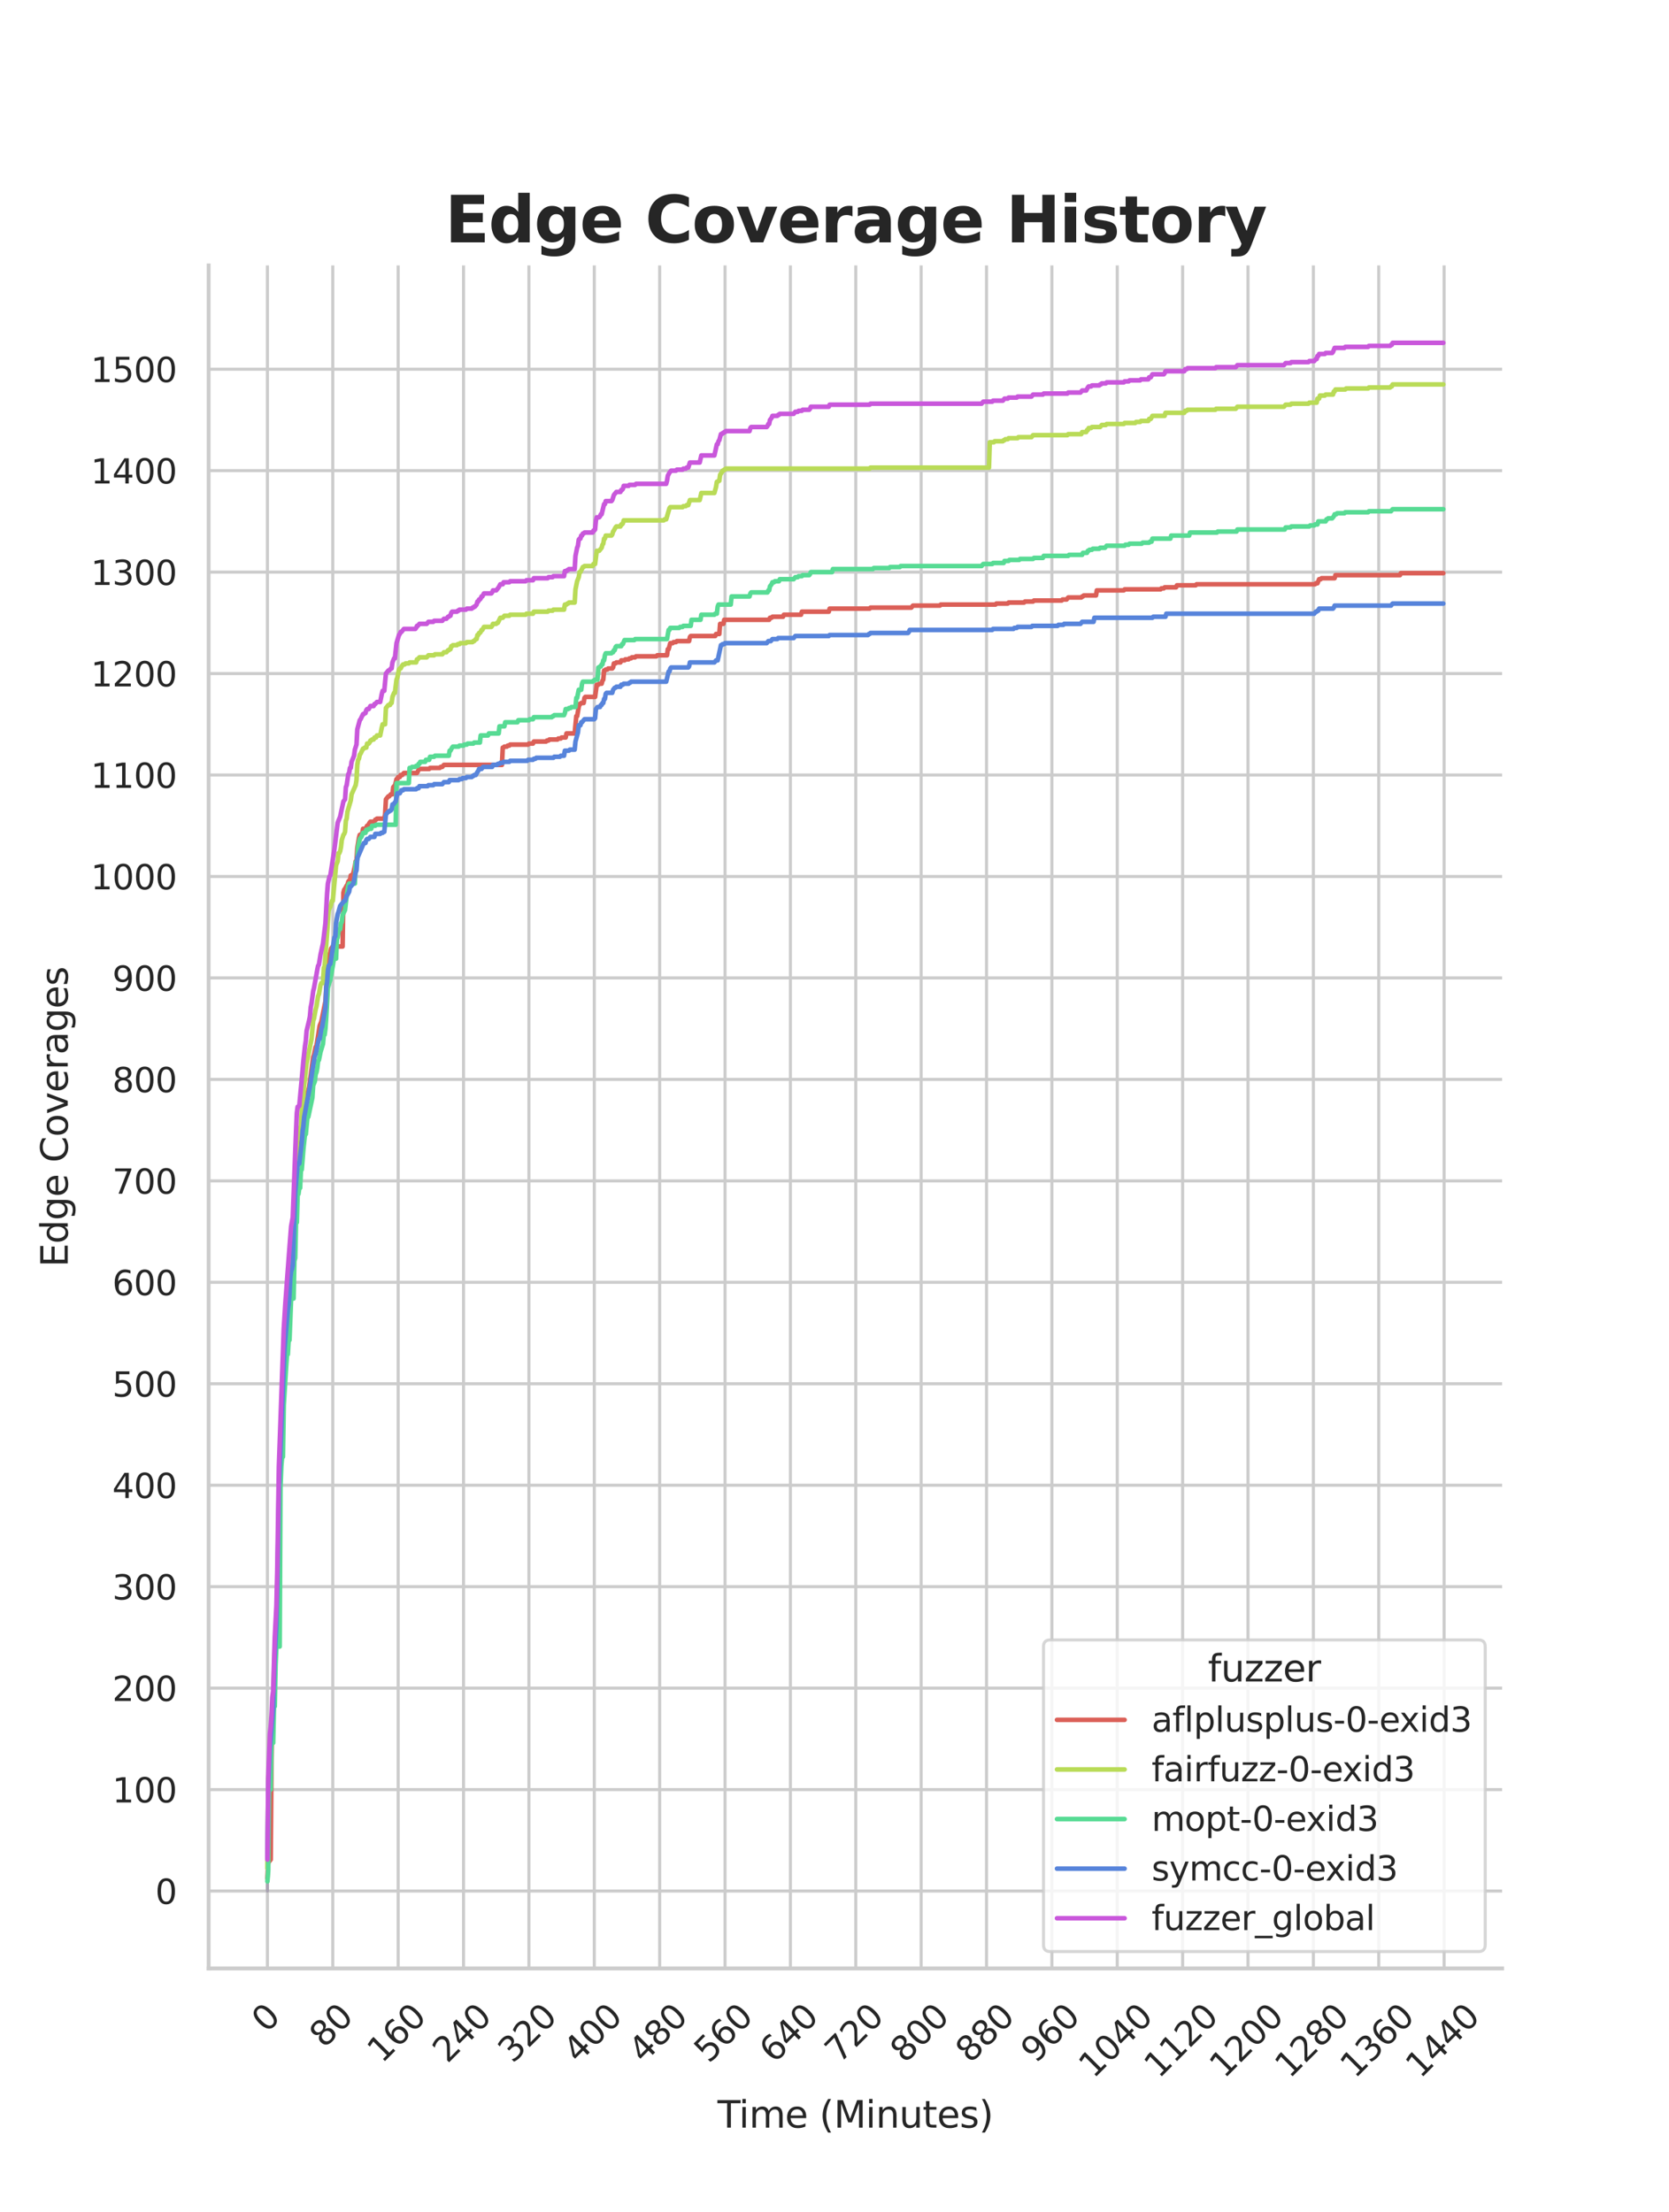 <?xml version="1.0" encoding="utf-8" standalone="no"?>
<!DOCTYPE svg PUBLIC "-//W3C//DTD SVG 1.1//EN"
  "http://www.w3.org/Graphics/SVG/1.1/DTD/svg11.dtd">
<svg xmlns:xlink="http://www.w3.org/1999/xlink" width="434.7pt" height="576pt" viewBox="0 0 434.7 576" xmlns="http://www.w3.org/2000/svg" version="1.1">
 <defs>
  <style type="text/css">*{stroke-linejoin: round; stroke-linecap: butt}</style>
 </defs>
 <g id="figure_1">
  <g id="patch_1">
   <path d="M 0 576 
L 434.7 576 
L 434.7 0 
L 0 0 
z
" style="fill: #ffffff"/>
  </g>
  <g id="axes_1">
   <g id="patch_2">
    <path d="M 54.337 512.64 
L 391.23 512.64 
L 391.23 69.12 
L 54.337 69.12 
z
" style="fill: #ffffff"/>
   </g>
   <g id="matplotlib.axis_1">
    <g id="xtick_1">
     <g id="line2d_1">
      <path d="M 69.651 512.64 
L 69.651 69.12 
" clip-path="url(#p7a89953619)" style="fill: none; stroke: #cccccc; stroke-width: 0.8; stroke-linecap: round"/>
     </g>
     <g id="text_1">
      <!-- 0 -->
      <g style="fill: #262626" transform="translate(69.388 529.627)rotate(-45)scale(0.088 -0.088)">
       <defs>
        <path id="DejaVuSans-30" d="M 2034 4250 
Q 1547 4250 1301 3770 
Q 1056 3291 1056 2328 
Q 1056 1369 1301 889 
Q 1547 409 2034 409 
Q 2525 409 2770 889 
Q 3016 1369 3016 2328 
Q 3016 3291 2770 3770 
Q 2525 4250 2034 4250 
z
M 2034 4750 
Q 2819 4750 3233 4129 
Q 3647 3509 3647 2328 
Q 3647 1150 3233 529 
Q 2819 -91 2034 -91 
Q 1250 -91 836 529 
Q 422 1150 422 2328 
Q 422 3509 836 4129 
Q 1250 4750 2034 4750 
z
" transform="scale(0.016)"/>
       </defs>
       <use xlink:href="#DejaVuSans-30"/>
      </g>
     </g>
    </g>
    <g id="xtick_2">
     <g id="line2d_2">
      <path d="M 86.677 512.64 
L 86.677 69.12 
" clip-path="url(#p7a89953619)" style="fill: none; stroke: #cccccc; stroke-width: 0.8; stroke-linecap: round"/>
     </g>
     <g id="text_2">
      <!-- 80 -->
      <g style="fill: #262626" transform="translate(84.435 533.586)rotate(-45)scale(0.088 -0.088)">
       <defs>
        <path id="DejaVuSans-38" d="M 2034 2216 
Q 1584 2216 1326 1975 
Q 1069 1734 1069 1313 
Q 1069 891 1326 650 
Q 1584 409 2034 409 
Q 2484 409 2743 651 
Q 3003 894 3003 1313 
Q 3003 1734 2745 1975 
Q 2488 2216 2034 2216 
z
M 1403 2484 
Q 997 2584 770 2862 
Q 544 3141 544 3541 
Q 544 4100 942 4425 
Q 1341 4750 2034 4750 
Q 2731 4750 3128 4425 
Q 3525 4100 3525 3541 
Q 3525 3141 3298 2862 
Q 3072 2584 2669 2484 
Q 3125 2378 3379 2068 
Q 3634 1759 3634 1313 
Q 3634 634 3220 271 
Q 2806 -91 2034 -91 
Q 1263 -91 848 271 
Q 434 634 434 1313 
Q 434 1759 690 2068 
Q 947 2378 1403 2484 
z
M 1172 3481 
Q 1172 3119 1398 2916 
Q 1625 2713 2034 2713 
Q 2441 2713 2670 2916 
Q 2900 3119 2900 3481 
Q 2900 3844 2670 4047 
Q 2441 4250 2034 4250 
Q 1625 4250 1398 4047 
Q 1172 3844 1172 3481 
z
" transform="scale(0.016)"/>
       </defs>
       <use xlink:href="#DejaVuSans-38"/>
       <use xlink:href="#DejaVuSans-30" x="63.623"/>
      </g>
     </g>
    </g>
    <g id="xtick_3">
     <g id="line2d_3">
      <path d="M 103.704 512.64 
L 103.704 69.12 
" clip-path="url(#p7a89953619)" style="fill: none; stroke: #cccccc; stroke-width: 0.8; stroke-linecap: round"/>
     </g>
     <g id="text_3">
      <!-- 160 -->
      <g style="fill: #262626" transform="translate(99.482 537.545)rotate(-45)scale(0.088 -0.088)">
       <defs>
        <path id="DejaVuSans-31" d="M 794 531 
L 1825 531 
L 1825 4091 
L 703 3866 
L 703 4441 
L 1819 4666 
L 2450 4666 
L 2450 531 
L 3481 531 
L 3481 0 
L 794 0 
L 794 531 
z
" transform="scale(0.016)"/>
        <path id="DejaVuSans-36" d="M 2113 2584 
Q 1688 2584 1439 2293 
Q 1191 2003 1191 1497 
Q 1191 994 1439 701 
Q 1688 409 2113 409 
Q 2538 409 2786 701 
Q 3034 994 3034 1497 
Q 3034 2003 2786 2293 
Q 2538 2584 2113 2584 
z
M 3366 4563 
L 3366 3988 
Q 3128 4100 2886 4159 
Q 2644 4219 2406 4219 
Q 1781 4219 1451 3797 
Q 1122 3375 1075 2522 
Q 1259 2794 1537 2939 
Q 1816 3084 2150 3084 
Q 2853 3084 3261 2657 
Q 3669 2231 3669 1497 
Q 3669 778 3244 343 
Q 2819 -91 2113 -91 
Q 1303 -91 875 529 
Q 447 1150 447 2328 
Q 447 3434 972 4092 
Q 1497 4750 2381 4750 
Q 2619 4750 2861 4703 
Q 3103 4656 3366 4563 
z
" transform="scale(0.016)"/>
       </defs>
       <use xlink:href="#DejaVuSans-31"/>
       <use xlink:href="#DejaVuSans-36" x="63.623"/>
       <use xlink:href="#DejaVuSans-30" x="127.246"/>
      </g>
     </g>
    </g>
    <g id="xtick_4">
     <g id="line2d_4">
      <path d="M 120.731 512.64 
L 120.731 69.12 
" clip-path="url(#p7a89953619)" style="fill: none; stroke: #cccccc; stroke-width: 0.8; stroke-linecap: round"/>
     </g>
     <g id="text_4">
      <!-- 240 -->
      <g style="fill: #262626" transform="translate(116.509 537.545)rotate(-45)scale(0.088 -0.088)">
       <defs>
        <path id="DejaVuSans-32" d="M 1228 531 
L 3431 531 
L 3431 0 
L 469 0 
L 469 531 
Q 828 903 1448 1529 
Q 2069 2156 2228 2338 
Q 2531 2678 2651 2914 
Q 2772 3150 2772 3378 
Q 2772 3750 2511 3984 
Q 2250 4219 1831 4219 
Q 1534 4219 1204 4116 
Q 875 4013 500 3803 
L 500 4441 
Q 881 4594 1212 4672 
Q 1544 4750 1819 4750 
Q 2544 4750 2975 4387 
Q 3406 4025 3406 3419 
Q 3406 3131 3298 2873 
Q 3191 2616 2906 2266 
Q 2828 2175 2409 1742 
Q 1991 1309 1228 531 
z
" transform="scale(0.016)"/>
        <path id="DejaVuSans-34" d="M 2419 4116 
L 825 1625 
L 2419 1625 
L 2419 4116 
z
M 2253 4666 
L 3047 4666 
L 3047 1625 
L 3713 1625 
L 3713 1100 
L 3047 1100 
L 3047 0 
L 2419 0 
L 2419 1100 
L 313 1100 
L 313 1709 
L 2253 4666 
z
" transform="scale(0.016)"/>
       </defs>
       <use xlink:href="#DejaVuSans-32"/>
       <use xlink:href="#DejaVuSans-34" x="63.623"/>
       <use xlink:href="#DejaVuSans-30" x="127.246"/>
      </g>
     </g>
    </g>
    <g id="xtick_5">
     <g id="line2d_5">
      <path d="M 137.757 512.64 
L 137.757 69.12 
" clip-path="url(#p7a89953619)" style="fill: none; stroke: #cccccc; stroke-width: 0.8; stroke-linecap: round"/>
     </g>
     <g id="text_5">
      <!-- 320 -->
      <g style="fill: #262626" transform="translate(133.536 537.545)rotate(-45)scale(0.088 -0.088)">
       <defs>
        <path id="DejaVuSans-33" d="M 2597 2516 
Q 3050 2419 3304 2112 
Q 3559 1806 3559 1356 
Q 3559 666 3084 287 
Q 2609 -91 1734 -91 
Q 1441 -91 1130 -33 
Q 819 25 488 141 
L 488 750 
Q 750 597 1062 519 
Q 1375 441 1716 441 
Q 2309 441 2620 675 
Q 2931 909 2931 1356 
Q 2931 1769 2642 2001 
Q 2353 2234 1838 2234 
L 1294 2234 
L 1294 2753 
L 1863 2753 
Q 2328 2753 2575 2939 
Q 2822 3125 2822 3475 
Q 2822 3834 2567 4026 
Q 2313 4219 1838 4219 
Q 1578 4219 1281 4162 
Q 984 4106 628 3988 
L 628 4550 
Q 988 4650 1302 4700 
Q 1616 4750 1894 4750 
Q 2613 4750 3031 4423 
Q 3450 4097 3450 3541 
Q 3450 3153 3228 2886 
Q 3006 2619 2597 2516 
z
" transform="scale(0.016)"/>
       </defs>
       <use xlink:href="#DejaVuSans-33"/>
       <use xlink:href="#DejaVuSans-32" x="63.623"/>
       <use xlink:href="#DejaVuSans-30" x="127.246"/>
      </g>
     </g>
    </g>
    <g id="xtick_6">
     <g id="line2d_6">
      <path d="M 154.784 512.64 
L 154.784 69.12 
" clip-path="url(#p7a89953619)" style="fill: none; stroke: #cccccc; stroke-width: 0.8; stroke-linecap: round"/>
     </g>
     <g id="text_6">
      <!-- 400 -->
      <g style="fill: #262626" transform="translate(150.562 537.545)rotate(-45)scale(0.088 -0.088)">
       <use xlink:href="#DejaVuSans-34"/>
       <use xlink:href="#DejaVuSans-30" x="63.623"/>
       <use xlink:href="#DejaVuSans-30" x="127.246"/>
      </g>
     </g>
    </g>
    <g id="xtick_7">
     <g id="line2d_7">
      <path d="M 171.81 512.64 
L 171.81 69.12 
" clip-path="url(#p7a89953619)" style="fill: none; stroke: #cccccc; stroke-width: 0.8; stroke-linecap: round"/>
     </g>
     <g id="text_7">
      <!-- 480 -->
      <g style="fill: #262626" transform="translate(167.589 537.545)rotate(-45)scale(0.088 -0.088)">
       <use xlink:href="#DejaVuSans-34"/>
       <use xlink:href="#DejaVuSans-38" x="63.623"/>
       <use xlink:href="#DejaVuSans-30" x="127.246"/>
      </g>
     </g>
    </g>
    <g id="xtick_8">
     <g id="line2d_8">
      <path d="M 188.837 512.64 
L 188.837 69.12 
" clip-path="url(#p7a89953619)" style="fill: none; stroke: #cccccc; stroke-width: 0.8; stroke-linecap: round"/>
     </g>
     <g id="text_8">
      <!-- 560 -->
      <g style="fill: #262626" transform="translate(184.615 537.545)rotate(-45)scale(0.088 -0.088)">
       <defs>
        <path id="DejaVuSans-35" d="M 691 4666 
L 3169 4666 
L 3169 4134 
L 1269 4134 
L 1269 2991 
Q 1406 3038 1543 3061 
Q 1681 3084 1819 3084 
Q 2600 3084 3056 2656 
Q 3513 2228 3513 1497 
Q 3513 744 3044 326 
Q 2575 -91 1722 -91 
Q 1428 -91 1123 -41 
Q 819 9 494 109 
L 494 744 
Q 775 591 1075 516 
Q 1375 441 1709 441 
Q 2250 441 2565 725 
Q 2881 1009 2881 1497 
Q 2881 1984 2565 2268 
Q 2250 2553 1709 2553 
Q 1456 2553 1204 2497 
Q 953 2441 691 2322 
L 691 4666 
z
" transform="scale(0.016)"/>
       </defs>
       <use xlink:href="#DejaVuSans-35"/>
       <use xlink:href="#DejaVuSans-36" x="63.623"/>
       <use xlink:href="#DejaVuSans-30" x="127.246"/>
      </g>
     </g>
    </g>
    <g id="xtick_9">
     <g id="line2d_9">
      <path d="M 205.864 512.64 
L 205.864 69.12 
" clip-path="url(#p7a89953619)" style="fill: none; stroke: #cccccc; stroke-width: 0.8; stroke-linecap: round"/>
     </g>
     <g id="text_9">
      <!-- 640 -->
      <g style="fill: #262626" transform="translate(201.642 537.545)rotate(-45)scale(0.088 -0.088)">
       <use xlink:href="#DejaVuSans-36"/>
       <use xlink:href="#DejaVuSans-34" x="63.623"/>
       <use xlink:href="#DejaVuSans-30" x="127.246"/>
      </g>
     </g>
    </g>
    <g id="xtick_10">
     <g id="line2d_10">
      <path d="M 222.89 512.64 
L 222.89 69.12 
" clip-path="url(#p7a89953619)" style="fill: none; stroke: #cccccc; stroke-width: 0.8; stroke-linecap: round"/>
     </g>
     <g id="text_10">
      <!-- 720 -->
      <g style="fill: #262626" transform="translate(218.669 537.545)rotate(-45)scale(0.088 -0.088)">
       <defs>
        <path id="DejaVuSans-37" d="M 525 4666 
L 3525 4666 
L 3525 4397 
L 1831 0 
L 1172 0 
L 2766 4134 
L 525 4134 
L 525 4666 
z
" transform="scale(0.016)"/>
       </defs>
       <use xlink:href="#DejaVuSans-37"/>
       <use xlink:href="#DejaVuSans-32" x="63.623"/>
       <use xlink:href="#DejaVuSans-30" x="127.246"/>
      </g>
     </g>
    </g>
    <g id="xtick_11">
     <g id="line2d_11">
      <path d="M 239.917 512.64 
L 239.917 69.12 
" clip-path="url(#p7a89953619)" style="fill: none; stroke: #cccccc; stroke-width: 0.8; stroke-linecap: round"/>
     </g>
     <g id="text_11">
      <!-- 800 -->
      <g style="fill: #262626" transform="translate(235.695 537.545)rotate(-45)scale(0.088 -0.088)">
       <use xlink:href="#DejaVuSans-38"/>
       <use xlink:href="#DejaVuSans-30" x="63.623"/>
       <use xlink:href="#DejaVuSans-30" x="127.246"/>
      </g>
     </g>
    </g>
    <g id="xtick_12">
     <g id="line2d_12">
      <path d="M 256.943 512.64 
L 256.943 69.12 
" clip-path="url(#p7a89953619)" style="fill: none; stroke: #cccccc; stroke-width: 0.8; stroke-linecap: round"/>
     </g>
     <g id="text_12">
      <!-- 880 -->
      <g style="fill: #262626" transform="translate(252.722 537.545)rotate(-45)scale(0.088 -0.088)">
       <use xlink:href="#DejaVuSans-38"/>
       <use xlink:href="#DejaVuSans-38" x="63.623"/>
       <use xlink:href="#DejaVuSans-30" x="127.246"/>
      </g>
     </g>
    </g>
    <g id="xtick_13">
     <g id="line2d_13">
      <path d="M 273.97 512.64 
L 273.97 69.12 
" clip-path="url(#p7a89953619)" style="fill: none; stroke: #cccccc; stroke-width: 0.8; stroke-linecap: round"/>
     </g>
     <g id="text_13">
      <!-- 960 -->
      <g style="fill: #262626" transform="translate(269.748 537.545)rotate(-45)scale(0.088 -0.088)">
       <defs>
        <path id="DejaVuSans-39" d="M 703 97 
L 703 672 
Q 941 559 1184 500 
Q 1428 441 1663 441 
Q 2288 441 2617 861 
Q 2947 1281 2994 2138 
Q 2813 1869 2534 1725 
Q 2256 1581 1919 1581 
Q 1219 1581 811 2004 
Q 403 2428 403 3163 
Q 403 3881 828 4315 
Q 1253 4750 1959 4750 
Q 2769 4750 3195 4129 
Q 3622 3509 3622 2328 
Q 3622 1225 3098 567 
Q 2575 -91 1691 -91 
Q 1453 -91 1209 -44 
Q 966 3 703 97 
z
M 1959 2075 
Q 2384 2075 2632 2365 
Q 2881 2656 2881 3163 
Q 2881 3666 2632 3958 
Q 2384 4250 1959 4250 
Q 1534 4250 1286 3958 
Q 1038 3666 1038 3163 
Q 1038 2656 1286 2365 
Q 1534 2075 1959 2075 
z
" transform="scale(0.016)"/>
       </defs>
       <use xlink:href="#DejaVuSans-39"/>
       <use xlink:href="#DejaVuSans-36" x="63.623"/>
       <use xlink:href="#DejaVuSans-30" x="127.246"/>
      </g>
     </g>
    </g>
    <g id="xtick_14">
     <g id="line2d_14">
      <path d="M 290.997 512.64 
L 290.997 69.12 
" clip-path="url(#p7a89953619)" style="fill: none; stroke: #cccccc; stroke-width: 0.8; stroke-linecap: round"/>
     </g>
     <g id="text_14">
      <!-- 1040 -->
      <g style="fill: #262626" transform="translate(284.795 541.505)rotate(-45)scale(0.088 -0.088)">
       <use xlink:href="#DejaVuSans-31"/>
       <use xlink:href="#DejaVuSans-30" x="63.623"/>
       <use xlink:href="#DejaVuSans-34" x="127.246"/>
       <use xlink:href="#DejaVuSans-30" x="190.869"/>
      </g>
     </g>
    </g>
    <g id="xtick_15">
     <g id="line2d_15">
      <path d="M 308.023 512.64 
L 308.023 69.12 
" clip-path="url(#p7a89953619)" style="fill: none; stroke: #cccccc; stroke-width: 0.8; stroke-linecap: round"/>
     </g>
     <g id="text_15">
      <!-- 1120 -->
      <g style="fill: #262626" transform="translate(301.822 541.505)rotate(-45)scale(0.088 -0.088)">
       <use xlink:href="#DejaVuSans-31"/>
       <use xlink:href="#DejaVuSans-31" x="63.623"/>
       <use xlink:href="#DejaVuSans-32" x="127.246"/>
       <use xlink:href="#DejaVuSans-30" x="190.869"/>
      </g>
     </g>
    </g>
    <g id="xtick_16">
     <g id="line2d_16">
      <path d="M 325.05 512.64 
L 325.05 69.12 
" clip-path="url(#p7a89953619)" style="fill: none; stroke: #cccccc; stroke-width: 0.8; stroke-linecap: round"/>
     </g>
     <g id="text_16">
      <!-- 1200 -->
      <g style="fill: #262626" transform="translate(318.849 541.505)rotate(-45)scale(0.088 -0.088)">
       <use xlink:href="#DejaVuSans-31"/>
       <use xlink:href="#DejaVuSans-32" x="63.623"/>
       <use xlink:href="#DejaVuSans-30" x="127.246"/>
       <use xlink:href="#DejaVuSans-30" x="190.869"/>
      </g>
     </g>
    </g>
    <g id="xtick_17">
     <g id="line2d_17">
      <path d="M 342.076 512.64 
L 342.076 69.12 
" clip-path="url(#p7a89953619)" style="fill: none; stroke: #cccccc; stroke-width: 0.8; stroke-linecap: round"/>
     </g>
     <g id="text_17">
      <!-- 1280 -->
      <g style="fill: #262626" transform="translate(335.875 541.505)rotate(-45)scale(0.088 -0.088)">
       <use xlink:href="#DejaVuSans-31"/>
       <use xlink:href="#DejaVuSans-32" x="63.623"/>
       <use xlink:href="#DejaVuSans-38" x="127.246"/>
       <use xlink:href="#DejaVuSans-30" x="190.869"/>
      </g>
     </g>
    </g>
    <g id="xtick_18">
     <g id="line2d_18">
      <path d="M 359.103 512.64 
L 359.103 69.12 
" clip-path="url(#p7a89953619)" style="fill: none; stroke: #cccccc; stroke-width: 0.8; stroke-linecap: round"/>
     </g>
     <g id="text_18">
      <!-- 1360 -->
      <g style="fill: #262626" transform="translate(352.902 541.505)rotate(-45)scale(0.088 -0.088)">
       <use xlink:href="#DejaVuSans-31"/>
       <use xlink:href="#DejaVuSans-33" x="63.623"/>
       <use xlink:href="#DejaVuSans-36" x="127.246"/>
       <use xlink:href="#DejaVuSans-30" x="190.869"/>
      </g>
     </g>
    </g>
    <g id="xtick_19">
     <g id="line2d_19">
      <path d="M 376.13 512.64 
L 376.13 69.12 
" clip-path="url(#p7a89953619)" style="fill: none; stroke: #cccccc; stroke-width: 0.8; stroke-linecap: round"/>
     </g>
     <g id="text_19">
      <!-- 1440 -->
      <g style="fill: #262626" transform="translate(369.928 541.505)rotate(-45)scale(0.088 -0.088)">
       <use xlink:href="#DejaVuSans-31"/>
       <use xlink:href="#DejaVuSans-34" x="63.623"/>
       <use xlink:href="#DejaVuSans-34" x="127.246"/>
       <use xlink:href="#DejaVuSans-30" x="190.869"/>
      </g>
     </g>
    </g>
    <g id="text_20">
     <!-- Time (Minutes) -->
     <g style="fill: #262626" transform="translate(186.874 554.093)scale(0.096 -0.096)">
      <defs>
       <path id="DejaVuSans-54" d="M -19 4666 
L 3928 4666 
L 3928 4134 
L 2272 4134 
L 2272 0 
L 1638 0 
L 1638 4134 
L -19 4134 
L -19 4666 
z
" transform="scale(0.016)"/>
       <path id="DejaVuSans-69" d="M 603 3500 
L 1178 3500 
L 1178 0 
L 603 0 
L 603 3500 
z
M 603 4863 
L 1178 4863 
L 1178 4134 
L 603 4134 
L 603 4863 
z
" transform="scale(0.016)"/>
       <path id="DejaVuSans-6d" d="M 3328 2828 
Q 3544 3216 3844 3400 
Q 4144 3584 4550 3584 
Q 5097 3584 5394 3201 
Q 5691 2819 5691 2113 
L 5691 0 
L 5113 0 
L 5113 2094 
Q 5113 2597 4934 2840 
Q 4756 3084 4391 3084 
Q 3944 3084 3684 2787 
Q 3425 2491 3425 1978 
L 3425 0 
L 2847 0 
L 2847 2094 
Q 2847 2600 2669 2842 
Q 2491 3084 2119 3084 
Q 1678 3084 1418 2786 
Q 1159 2488 1159 1978 
L 1159 0 
L 581 0 
L 581 3500 
L 1159 3500 
L 1159 2956 
Q 1356 3278 1631 3431 
Q 1906 3584 2284 3584 
Q 2666 3584 2933 3390 
Q 3200 3197 3328 2828 
z
" transform="scale(0.016)"/>
       <path id="DejaVuSans-65" d="M 3597 1894 
L 3597 1613 
L 953 1613 
Q 991 1019 1311 708 
Q 1631 397 2203 397 
Q 2534 397 2845 478 
Q 3156 559 3463 722 
L 3463 178 
Q 3153 47 2828 -22 
Q 2503 -91 2169 -91 
Q 1331 -91 842 396 
Q 353 884 353 1716 
Q 353 2575 817 3079 
Q 1281 3584 2069 3584 
Q 2775 3584 3186 3129 
Q 3597 2675 3597 1894 
z
M 3022 2063 
Q 3016 2534 2758 2815 
Q 2500 3097 2075 3097 
Q 1594 3097 1305 2825 
Q 1016 2553 972 2059 
L 3022 2063 
z
" transform="scale(0.016)"/>
       <path id="DejaVuSans-20" transform="scale(0.016)"/>
       <path id="DejaVuSans-28" d="M 1984 4856 
Q 1566 4138 1362 3434 
Q 1159 2731 1159 2009 
Q 1159 1288 1364 580 
Q 1569 -128 1984 -844 
L 1484 -844 
Q 1016 -109 783 600 
Q 550 1309 550 2009 
Q 550 2706 781 3412 
Q 1013 4119 1484 4856 
L 1984 4856 
z
" transform="scale(0.016)"/>
       <path id="DejaVuSans-4d" d="M 628 4666 
L 1569 4666 
L 2759 1491 
L 3956 4666 
L 4897 4666 
L 4897 0 
L 4281 0 
L 4281 4097 
L 3078 897 
L 2444 897 
L 1241 4097 
L 1241 0 
L 628 0 
L 628 4666 
z
" transform="scale(0.016)"/>
       <path id="DejaVuSans-6e" d="M 3513 2113 
L 3513 0 
L 2938 0 
L 2938 2094 
Q 2938 2591 2744 2837 
Q 2550 3084 2163 3084 
Q 1697 3084 1428 2787 
Q 1159 2491 1159 1978 
L 1159 0 
L 581 0 
L 581 3500 
L 1159 3500 
L 1159 2956 
Q 1366 3272 1645 3428 
Q 1925 3584 2291 3584 
Q 2894 3584 3203 3211 
Q 3513 2838 3513 2113 
z
" transform="scale(0.016)"/>
       <path id="DejaVuSans-75" d="M 544 1381 
L 544 3500 
L 1119 3500 
L 1119 1403 
Q 1119 906 1312 657 
Q 1506 409 1894 409 
Q 2359 409 2629 706 
Q 2900 1003 2900 1516 
L 2900 3500 
L 3475 3500 
L 3475 0 
L 2900 0 
L 2900 538 
Q 2691 219 2414 64 
Q 2138 -91 1772 -91 
Q 1169 -91 856 284 
Q 544 659 544 1381 
z
M 1991 3584 
L 1991 3584 
z
" transform="scale(0.016)"/>
       <path id="DejaVuSans-74" d="M 1172 4494 
L 1172 3500 
L 2356 3500 
L 2356 3053 
L 1172 3053 
L 1172 1153 
Q 1172 725 1289 603 
Q 1406 481 1766 481 
L 2356 481 
L 2356 0 
L 1766 0 
Q 1100 0 847 248 
Q 594 497 594 1153 
L 594 3053 
L 172 3053 
L 172 3500 
L 594 3500 
L 594 4494 
L 1172 4494 
z
" transform="scale(0.016)"/>
       <path id="DejaVuSans-73" d="M 2834 3397 
L 2834 2853 
Q 2591 2978 2328 3040 
Q 2066 3103 1784 3103 
Q 1356 3103 1142 2972 
Q 928 2841 928 2578 
Q 928 2378 1081 2264 
Q 1234 2150 1697 2047 
L 1894 2003 
Q 2506 1872 2764 1633 
Q 3022 1394 3022 966 
Q 3022 478 2636 193 
Q 2250 -91 1575 -91 
Q 1294 -91 989 -36 
Q 684 19 347 128 
L 347 722 
Q 666 556 975 473 
Q 1284 391 1588 391 
Q 1994 391 2212 530 
Q 2431 669 2431 922 
Q 2431 1156 2273 1281 
Q 2116 1406 1581 1522 
L 1381 1569 
Q 847 1681 609 1914 
Q 372 2147 372 2553 
Q 372 3047 722 3315 
Q 1072 3584 1716 3584 
Q 2034 3584 2315 3537 
Q 2597 3491 2834 3397 
z
" transform="scale(0.016)"/>
       <path id="DejaVuSans-29" d="M 513 4856 
L 1013 4856 
Q 1481 4119 1714 3412 
Q 1947 2706 1947 2009 
Q 1947 1309 1714 600 
Q 1481 -109 1013 -844 
L 513 -844 
Q 928 -128 1133 580 
Q 1338 1288 1338 2009 
Q 1338 2731 1133 3434 
Q 928 4138 513 4856 
z
" transform="scale(0.016)"/>
      </defs>
      <use xlink:href="#DejaVuSans-54"/>
      <use xlink:href="#DejaVuSans-69" x="57.959"/>
      <use xlink:href="#DejaVuSans-6d" x="85.742"/>
      <use xlink:href="#DejaVuSans-65" x="183.154"/>
      <use xlink:href="#DejaVuSans-20" x="244.678"/>
      <use xlink:href="#DejaVuSans-28" x="276.465"/>
      <use xlink:href="#DejaVuSans-4d" x="315.479"/>
      <use xlink:href="#DejaVuSans-69" x="401.758"/>
      <use xlink:href="#DejaVuSans-6e" x="429.541"/>
      <use xlink:href="#DejaVuSans-75" x="492.92"/>
      <use xlink:href="#DejaVuSans-74" x="556.299"/>
      <use xlink:href="#DejaVuSans-65" x="595.508"/>
      <use xlink:href="#DejaVuSans-73" x="657.031"/>
      <use xlink:href="#DejaVuSans-29" x="709.131"/>
     </g>
    </g>
   </g>
   <g id="matplotlib.axis_2">
    <g id="ytick_1">
     <g id="line2d_20">
      <path d="M 54.337 492.48 
L 391.23 492.48 
" clip-path="url(#p7a89953619)" style="fill: none; stroke: #cccccc; stroke-width: 0.8; stroke-linecap: round"/>
     </g>
     <g id="text_21">
      <!-- 0 -->
      <g style="fill: #262626" transform="translate(40.438 495.823)scale(0.088 -0.088)">
       <use xlink:href="#DejaVuSans-30"/>
      </g>
     </g>
    </g>
    <g id="ytick_2">
     <g id="line2d_21">
      <path d="M 54.337 466.058 
L 391.23 466.058 
" clip-path="url(#p7a89953619)" style="fill: none; stroke: #cccccc; stroke-width: 0.8; stroke-linecap: round"/>
     </g>
     <g id="text_22">
      <!-- 100 -->
      <g style="fill: #262626" transform="translate(29.241 469.401)scale(0.088 -0.088)">
       <use xlink:href="#DejaVuSans-31"/>
       <use xlink:href="#DejaVuSans-30" x="63.623"/>
       <use xlink:href="#DejaVuSans-30" x="127.246"/>
      </g>
     </g>
    </g>
    <g id="ytick_3">
     <g id="line2d_22">
      <path d="M 54.337 439.636 
L 391.23 439.636 
" clip-path="url(#p7a89953619)" style="fill: none; stroke: #cccccc; stroke-width: 0.8; stroke-linecap: round"/>
     </g>
     <g id="text_23">
      <!-- 200 -->
      <g style="fill: #262626" transform="translate(29.241 442.979)scale(0.088 -0.088)">
       <use xlink:href="#DejaVuSans-32"/>
       <use xlink:href="#DejaVuSans-30" x="63.623"/>
       <use xlink:href="#DejaVuSans-30" x="127.246"/>
      </g>
     </g>
    </g>
    <g id="ytick_4">
     <g id="line2d_23">
      <path d="M 54.337 413.214 
L 391.23 413.214 
" clip-path="url(#p7a89953619)" style="fill: none; stroke: #cccccc; stroke-width: 0.8; stroke-linecap: round"/>
     </g>
     <g id="text_24">
      <!-- 300 -->
      <g style="fill: #262626" transform="translate(29.241 416.557)scale(0.088 -0.088)">
       <use xlink:href="#DejaVuSans-33"/>
       <use xlink:href="#DejaVuSans-30" x="63.623"/>
       <use xlink:href="#DejaVuSans-30" x="127.246"/>
      </g>
     </g>
    </g>
    <g id="ytick_5">
     <g id="line2d_24">
      <path d="M 54.337 386.792 
L 391.23 386.792 
" clip-path="url(#p7a89953619)" style="fill: none; stroke: #cccccc; stroke-width: 0.8; stroke-linecap: round"/>
     </g>
     <g id="text_25">
      <!-- 400 -->
      <g style="fill: #262626" transform="translate(29.241 390.135)scale(0.088 -0.088)">
       <use xlink:href="#DejaVuSans-34"/>
       <use xlink:href="#DejaVuSans-30" x="63.623"/>
       <use xlink:href="#DejaVuSans-30" x="127.246"/>
      </g>
     </g>
    </g>
    <g id="ytick_6">
     <g id="line2d_25">
      <path d="M 54.337 360.37 
L 391.23 360.37 
" clip-path="url(#p7a89953619)" style="fill: none; stroke: #cccccc; stroke-width: 0.8; stroke-linecap: round"/>
     </g>
     <g id="text_26">
      <!-- 500 -->
      <g style="fill: #262626" transform="translate(29.241 363.713)scale(0.088 -0.088)">
       <use xlink:href="#DejaVuSans-35"/>
       <use xlink:href="#DejaVuSans-30" x="63.623"/>
       <use xlink:href="#DejaVuSans-30" x="127.246"/>
      </g>
     </g>
    </g>
    <g id="ytick_7">
     <g id="line2d_26">
      <path d="M 54.337 333.948 
L 391.23 333.948 
" clip-path="url(#p7a89953619)" style="fill: none; stroke: #cccccc; stroke-width: 0.8; stroke-linecap: round"/>
     </g>
     <g id="text_27">
      <!-- 600 -->
      <g style="fill: #262626" transform="translate(29.241 337.291)scale(0.088 -0.088)">
       <use xlink:href="#DejaVuSans-36"/>
       <use xlink:href="#DejaVuSans-30" x="63.623"/>
       <use xlink:href="#DejaVuSans-30" x="127.246"/>
      </g>
     </g>
    </g>
    <g id="ytick_8">
     <g id="line2d_27">
      <path d="M 54.337 307.526 
L 391.23 307.526 
" clip-path="url(#p7a89953619)" style="fill: none; stroke: #cccccc; stroke-width: 0.8; stroke-linecap: round"/>
     </g>
     <g id="text_28">
      <!-- 700 -->
      <g style="fill: #262626" transform="translate(29.241 310.869)scale(0.088 -0.088)">
       <use xlink:href="#DejaVuSans-37"/>
       <use xlink:href="#DejaVuSans-30" x="63.623"/>
       <use xlink:href="#DejaVuSans-30" x="127.246"/>
      </g>
     </g>
    </g>
    <g id="ytick_9">
     <g id="line2d_28">
      <path d="M 54.337 281.104 
L 391.23 281.104 
" clip-path="url(#p7a89953619)" style="fill: none; stroke: #cccccc; stroke-width: 0.8; stroke-linecap: round"/>
     </g>
     <g id="text_29">
      <!-- 800 -->
      <g style="fill: #262626" transform="translate(29.241 284.447)scale(0.088 -0.088)">
       <use xlink:href="#DejaVuSans-38"/>
       <use xlink:href="#DejaVuSans-30" x="63.623"/>
       <use xlink:href="#DejaVuSans-30" x="127.246"/>
      </g>
     </g>
    </g>
    <g id="ytick_10">
     <g id="line2d_29">
      <path d="M 54.337 254.682 
L 391.23 254.682 
" clip-path="url(#p7a89953619)" style="fill: none; stroke: #cccccc; stroke-width: 0.8; stroke-linecap: round"/>
     </g>
     <g id="text_30">
      <!-- 900 -->
      <g style="fill: #262626" transform="translate(29.241 258.025)scale(0.088 -0.088)">
       <use xlink:href="#DejaVuSans-39"/>
       <use xlink:href="#DejaVuSans-30" x="63.623"/>
       <use xlink:href="#DejaVuSans-30" x="127.246"/>
      </g>
     </g>
    </g>
    <g id="ytick_11">
     <g id="line2d_30">
      <path d="M 54.337 228.26 
L 391.23 228.26 
" clip-path="url(#p7a89953619)" style="fill: none; stroke: #cccccc; stroke-width: 0.8; stroke-linecap: round"/>
     </g>
     <g id="text_31">
      <!-- 1000 -->
      <g style="fill: #262626" transform="translate(23.642 231.603)scale(0.088 -0.088)">
       <use xlink:href="#DejaVuSans-31"/>
       <use xlink:href="#DejaVuSans-30" x="63.623"/>
       <use xlink:href="#DejaVuSans-30" x="127.246"/>
       <use xlink:href="#DejaVuSans-30" x="190.869"/>
      </g>
     </g>
    </g>
    <g id="ytick_12">
     <g id="line2d_31">
      <path d="M 54.337 201.838 
L 391.23 201.838 
" clip-path="url(#p7a89953619)" style="fill: none; stroke: #cccccc; stroke-width: 0.8; stroke-linecap: round"/>
     </g>
     <g id="text_32">
      <!-- 1100 -->
      <g style="fill: #262626" transform="translate(23.642 205.181)scale(0.088 -0.088)">
       <use xlink:href="#DejaVuSans-31"/>
       <use xlink:href="#DejaVuSans-31" x="63.623"/>
       <use xlink:href="#DejaVuSans-30" x="127.246"/>
       <use xlink:href="#DejaVuSans-30" x="190.869"/>
      </g>
     </g>
    </g>
    <g id="ytick_13">
     <g id="line2d_32">
      <path d="M 54.337 175.416 
L 391.23 175.416 
" clip-path="url(#p7a89953619)" style="fill: none; stroke: #cccccc; stroke-width: 0.8; stroke-linecap: round"/>
     </g>
     <g id="text_33">
      <!-- 1200 -->
      <g style="fill: #262626" transform="translate(23.642 178.759)scale(0.088 -0.088)">
       <use xlink:href="#DejaVuSans-31"/>
       <use xlink:href="#DejaVuSans-32" x="63.623"/>
       <use xlink:href="#DejaVuSans-30" x="127.246"/>
       <use xlink:href="#DejaVuSans-30" x="190.869"/>
      </g>
     </g>
    </g>
    <g id="ytick_14">
     <g id="line2d_33">
      <path d="M 54.337 148.994 
L 391.23 148.994 
" clip-path="url(#p7a89953619)" style="fill: none; stroke: #cccccc; stroke-width: 0.8; stroke-linecap: round"/>
     </g>
     <g id="text_34">
      <!-- 1300 -->
      <g style="fill: #262626" transform="translate(23.642 152.337)scale(0.088 -0.088)">
       <use xlink:href="#DejaVuSans-31"/>
       <use xlink:href="#DejaVuSans-33" x="63.623"/>
       <use xlink:href="#DejaVuSans-30" x="127.246"/>
       <use xlink:href="#DejaVuSans-30" x="190.869"/>
      </g>
     </g>
    </g>
    <g id="ytick_15">
     <g id="line2d_34">
      <path d="M 54.337 122.572 
L 391.23 122.572 
" clip-path="url(#p7a89953619)" style="fill: none; stroke: #cccccc; stroke-width: 0.8; stroke-linecap: round"/>
     </g>
     <g id="text_35">
      <!-- 1400 -->
      <g style="fill: #262626" transform="translate(23.642 125.915)scale(0.088 -0.088)">
       <use xlink:href="#DejaVuSans-31"/>
       <use xlink:href="#DejaVuSans-34" x="63.623"/>
       <use xlink:href="#DejaVuSans-30" x="127.246"/>
       <use xlink:href="#DejaVuSans-30" x="190.869"/>
      </g>
     </g>
    </g>
    <g id="ytick_16">
     <g id="line2d_35">
      <path d="M 54.337 96.15 
L 391.23 96.15 
" clip-path="url(#p7a89953619)" style="fill: none; stroke: #cccccc; stroke-width: 0.8; stroke-linecap: round"/>
     </g>
     <g id="text_36">
      <!-- 1500 -->
      <g style="fill: #262626" transform="translate(23.642 99.493)scale(0.088 -0.088)">
       <use xlink:href="#DejaVuSans-31"/>
       <use xlink:href="#DejaVuSans-35" x="63.623"/>
       <use xlink:href="#DejaVuSans-30" x="127.246"/>
       <use xlink:href="#DejaVuSans-30" x="190.869"/>
      </g>
     </g>
    </g>
    <g id="text_37">
     <!-- Edge Coverages -->
     <g style="fill: #262626" transform="translate(17.645 329.986)rotate(-90)scale(0.096 -0.096)">
      <defs>
       <path id="DejaVuSans-45" d="M 628 4666 
L 3578 4666 
L 3578 4134 
L 1259 4134 
L 1259 2753 
L 3481 2753 
L 3481 2222 
L 1259 2222 
L 1259 531 
L 3634 531 
L 3634 0 
L 628 0 
L 628 4666 
z
" transform="scale(0.016)"/>
       <path id="DejaVuSans-64" d="M 2906 2969 
L 2906 4863 
L 3481 4863 
L 3481 0 
L 2906 0 
L 2906 525 
Q 2725 213 2448 61 
Q 2172 -91 1784 -91 
Q 1150 -91 751 415 
Q 353 922 353 1747 
Q 353 2572 751 3078 
Q 1150 3584 1784 3584 
Q 2172 3584 2448 3432 
Q 2725 3281 2906 2969 
z
M 947 1747 
Q 947 1113 1208 752 
Q 1469 391 1925 391 
Q 2381 391 2643 752 
Q 2906 1113 2906 1747 
Q 2906 2381 2643 2742 
Q 2381 3103 1925 3103 
Q 1469 3103 1208 2742 
Q 947 2381 947 1747 
z
" transform="scale(0.016)"/>
       <path id="DejaVuSans-67" d="M 2906 1791 
Q 2906 2416 2648 2759 
Q 2391 3103 1925 3103 
Q 1463 3103 1205 2759 
Q 947 2416 947 1791 
Q 947 1169 1205 825 
Q 1463 481 1925 481 
Q 2391 481 2648 825 
Q 2906 1169 2906 1791 
z
M 3481 434 
Q 3481 -459 3084 -895 
Q 2688 -1331 1869 -1331 
Q 1566 -1331 1297 -1286 
Q 1028 -1241 775 -1147 
L 775 -588 
Q 1028 -725 1275 -790 
Q 1522 -856 1778 -856 
Q 2344 -856 2625 -561 
Q 2906 -266 2906 331 
L 2906 616 
Q 2728 306 2450 153 
Q 2172 0 1784 0 
Q 1141 0 747 490 
Q 353 981 353 1791 
Q 353 2603 747 3093 
Q 1141 3584 1784 3584 
Q 2172 3584 2450 3431 
Q 2728 3278 2906 2969 
L 2906 3500 
L 3481 3500 
L 3481 434 
z
" transform="scale(0.016)"/>
       <path id="DejaVuSans-43" d="M 4122 4306 
L 4122 3641 
Q 3803 3938 3442 4084 
Q 3081 4231 2675 4231 
Q 1875 4231 1450 3742 
Q 1025 3253 1025 2328 
Q 1025 1406 1450 917 
Q 1875 428 2675 428 
Q 3081 428 3442 575 
Q 3803 722 4122 1019 
L 4122 359 
Q 3791 134 3420 21 
Q 3050 -91 2638 -91 
Q 1578 -91 968 557 
Q 359 1206 359 2328 
Q 359 3453 968 4101 
Q 1578 4750 2638 4750 
Q 3056 4750 3426 4639 
Q 3797 4528 4122 4306 
z
" transform="scale(0.016)"/>
       <path id="DejaVuSans-6f" d="M 1959 3097 
Q 1497 3097 1228 2736 
Q 959 2375 959 1747 
Q 959 1119 1226 758 
Q 1494 397 1959 397 
Q 2419 397 2687 759 
Q 2956 1122 2956 1747 
Q 2956 2369 2687 2733 
Q 2419 3097 1959 3097 
z
M 1959 3584 
Q 2709 3584 3137 3096 
Q 3566 2609 3566 1747 
Q 3566 888 3137 398 
Q 2709 -91 1959 -91 
Q 1206 -91 779 398 
Q 353 888 353 1747 
Q 353 2609 779 3096 
Q 1206 3584 1959 3584 
z
" transform="scale(0.016)"/>
       <path id="DejaVuSans-76" d="M 191 3500 
L 800 3500 
L 1894 563 
L 2988 3500 
L 3597 3500 
L 2284 0 
L 1503 0 
L 191 3500 
z
" transform="scale(0.016)"/>
       <path id="DejaVuSans-72" d="M 2631 2963 
Q 2534 3019 2420 3045 
Q 2306 3072 2169 3072 
Q 1681 3072 1420 2755 
Q 1159 2438 1159 1844 
L 1159 0 
L 581 0 
L 581 3500 
L 1159 3500 
L 1159 2956 
Q 1341 3275 1631 3429 
Q 1922 3584 2338 3584 
Q 2397 3584 2469 3576 
Q 2541 3569 2628 3553 
L 2631 2963 
z
" transform="scale(0.016)"/>
       <path id="DejaVuSans-61" d="M 2194 1759 
Q 1497 1759 1228 1600 
Q 959 1441 959 1056 
Q 959 750 1161 570 
Q 1363 391 1709 391 
Q 2188 391 2477 730 
Q 2766 1069 2766 1631 
L 2766 1759 
L 2194 1759 
z
M 3341 1997 
L 3341 0 
L 2766 0 
L 2766 531 
Q 2569 213 2275 61 
Q 1981 -91 1556 -91 
Q 1019 -91 701 211 
Q 384 513 384 1019 
Q 384 1609 779 1909 
Q 1175 2209 1959 2209 
L 2766 2209 
L 2766 2266 
Q 2766 2663 2505 2880 
Q 2244 3097 1772 3097 
Q 1472 3097 1187 3025 
Q 903 2953 641 2809 
L 641 3341 
Q 956 3463 1253 3523 
Q 1550 3584 1831 3584 
Q 2591 3584 2966 3190 
Q 3341 2797 3341 1997 
z
" transform="scale(0.016)"/>
      </defs>
      <use xlink:href="#DejaVuSans-45"/>
      <use xlink:href="#DejaVuSans-64" x="63.184"/>
      <use xlink:href="#DejaVuSans-67" x="126.66"/>
      <use xlink:href="#DejaVuSans-65" x="190.137"/>
      <use xlink:href="#DejaVuSans-20" x="251.66"/>
      <use xlink:href="#DejaVuSans-43" x="283.447"/>
      <use xlink:href="#DejaVuSans-6f" x="353.271"/>
      <use xlink:href="#DejaVuSans-76" x="414.453"/>
      <use xlink:href="#DejaVuSans-65" x="473.633"/>
      <use xlink:href="#DejaVuSans-72" x="535.156"/>
      <use xlink:href="#DejaVuSans-61" x="576.27"/>
      <use xlink:href="#DejaVuSans-67" x="637.549"/>
      <use xlink:href="#DejaVuSans-65" x="701.025"/>
      <use xlink:href="#DejaVuSans-73" x="762.549"/>
     </g>
    </g>
   </g>
   <g id="PolyCollection_1">
    <defs>
     <path id="m32b6481cf2" d="M 69.651 -90.126 
L 69.651 -83.52 
L 69.651 -90.126 
L 69.651 -90.126 
z
" style="stroke: #db5f57; stroke-opacity: 0.2; stroke-width: 0.8"/>
    </defs>
    <g clip-path="url(#p7a89953619)">
     <use xlink:href="#m32b6481cf2" x="0" y="576" style="fill: #db5f57; fill-opacity: 0.2; stroke: #db5f57; stroke-opacity: 0.2; stroke-width: 0.8"/>
    </g>
   </g>
   <g id="PolyCollection_2">
    <defs>
     <path id="m2efac47ba0" d="M 69.651 -95.41 
L 69.651 -83.52 
L 69.651 -95.41 
L 69.651 -95.41 
z
" style="stroke: #b9db57; stroke-opacity: 0.2; stroke-width: 0.8"/>
    </defs>
    <g clip-path="url(#p7a89953619)">
     <use xlink:href="#m2efac47ba0" x="0" y="576" style="fill: #b9db57; fill-opacity: 0.2; stroke: #b9db57; stroke-opacity: 0.2; stroke-width: 0.8"/>
    </g>
   </g>
   <g id="PolyCollection_3">
    <defs>
     <path id="m777a5a7225" d="M 69.651 -88.54 
L 69.651 -83.52 
L 69.651 -88.54 
L 69.651 -88.54 
z
" style="stroke: #57db94; stroke-opacity: 0.2; stroke-width: 0.8"/>
    </defs>
    <g clip-path="url(#p7a89953619)">
     <use xlink:href="#m777a5a7225" x="0" y="576" style="fill: #57db94; fill-opacity: 0.2; stroke: #57db94; stroke-opacity: 0.2; stroke-width: 0.8"/>
    </g>
   </g>
   <g id="PolyCollection_4">
    <defs>
     <path id="m7f21a3d870" d="M 69.651 -100.43 
L 69.651 -83.52 
L 69.651 -100.43 
L 69.651 -100.43 
z
" style="stroke: #5784db; stroke-opacity: 0.2; stroke-width: 0.8"/>
    </defs>
    <g clip-path="url(#p7a89953619)">
     <use xlink:href="#m7f21a3d870" x="0" y="576" style="fill: #5784db; fill-opacity: 0.2; stroke: #5784db; stroke-opacity: 0.2; stroke-width: 0.8"/>
    </g>
   </g>
   <g id="PolyCollection_5">
    <defs>
     <path id="mb5f370dc0c" d="M 69.651 -99.902 
L 69.651 -83.52 
L 69.651 -99.902 
L 69.651 -99.902 
z
" style="stroke: #c957db; stroke-opacity: 0.2; stroke-width: 0.8"/>
    </defs>
    <g clip-path="url(#p7a89953619)">
     <use xlink:href="#mb5f370dc0c" x="0" y="576" style="fill: #c957db; fill-opacity: 0.2; stroke: #c957db; stroke-opacity: 0.2; stroke-width: 0.8"/>
    </g>
   </g>
   <g id="line2d_36">
    <path d="M 69.651 489.177 
L 69.864 485.082 
L 70.502 484.289 
L 70.715 458.66 
L 70.928 446.77 
L 71.141 445.185 
L 71.566 431.445 
L 71.992 425.368 
L 72.205 415.328 
L 72.418 415.328 
L 72.63 387.849 
L 72.843 384.942 
L 73.269 371.203 
L 73.695 360.37 
L 74.333 349.008 
L 74.759 345.045 
L 74.972 340.818 
L 75.397 337.119 
L 75.61 335.005 
L 75.823 331.57 
L 76.249 329.192 
L 76.461 325.757 
L 76.887 310.697 
L 77.1 309.375 
L 77.313 303.563 
L 77.526 302.241 
L 77.738 301.977 
L 77.951 301.977 
L 78.164 300.392 
L 78.377 297.486 
L 78.59 296.957 
L 78.803 295.636 
L 79.441 289.03 
L 79.654 288.238 
L 79.867 285.596 
L 80.505 283.218 
L 81.569 275.291 
L 81.782 274.763 
L 82.208 272.649 
L 82.421 272.385 
L 83.272 267.1 
L 83.698 266.043 
L 84.762 260.759 
L 85.4 250.19 
L 85.613 248.869 
L 85.826 248.605 
L 86.039 248.076 
L 86.252 247.019 
L 86.677 246.491 
L 89.231 246.491 
L 89.444 232.487 
L 89.657 231.695 
L 89.87 231.43 
L 90.296 230.638 
L 90.508 230.374 
L 90.721 229.581 
L 90.934 229.317 
L 91.147 229.317 
L 91.36 227.996 
L 91.573 227.996 
L 91.998 227.467 
L 92.424 225.618 
L 92.637 224.297 
L 92.85 224.297 
L 93.062 220.862 
L 93.488 218.219 
L 93.701 217.427 
L 93.914 217.427 
L 94.127 217.163 
L 94.339 217.163 
L 94.552 215.841 
L 95.191 215.841 
L 95.616 215.049 
L 95.829 215.049 
L 96.255 214.256 
L 96.468 213.992 
L 97.532 213.992 
L 97.745 213.463 
L 97.958 213.463 
L 98.17 213.199 
L 100.086 213.199 
L 100.299 212.142 
L 100.512 208.179 
L 101.15 207.386 
L 101.363 207.386 
L 101.788 206.858 
L 102.214 206.858 
L 102.427 205.008 
L 102.64 204.744 
L 102.853 204.744 
L 103.278 202.895 
L 103.491 202.895 
L 103.704 202.366 
L 104.13 202.366 
L 104.342 201.838 
L 104.768 201.838 
L 105.194 201.309 
L 108.599 201.309 
L 109.025 200.517 
L 109.238 200.252 
L 111.792 200.252 
L 112.004 199.988 
L 114.558 199.988 
L 114.771 199.724 
L 115.197 199.724 
L 115.623 199.196 
L 130.734 199.196 
L 130.947 194.704 
L 131.159 194.704 
L 131.372 194.44 
L 132.011 194.44 
L 132.224 194.175 
L 132.649 194.175 
L 132.862 193.911 
L 137.544 193.911 
L 137.757 193.647 
L 138.821 193.647 
L 139.034 193.119 
L 142.227 193.119 
L 142.439 192.854 
L 142.865 192.854 
L 143.078 192.59 
L 145.206 192.59 
L 145.419 192.326 
L 146.058 192.326 
L 146.27 192.062 
L 147.335 192.062 
L 147.547 191.005 
L 149.676 191.005 
L 150.101 186.513 
L 150.314 186.513 
L 150.74 184.135 
L 150.953 183.342 
L 151.166 183.342 
L 151.378 183.078 
L 152.017 183.078 
L 152.23 181.757 
L 152.443 181.493 
L 154.997 181.493 
L 155.422 178.322 
L 155.848 178.322 
L 156.061 178.058 
L 156.699 178.058 
L 156.912 177.265 
L 157.125 177.001 
L 157.338 174.623 
L 157.551 174.623 
L 157.763 174.359 
L 158.189 174.359 
L 158.402 174.095 
L 159.466 174.095 
L 159.679 173.83 
L 159.892 172.774 
L 160.317 172.774 
L 160.53 172.509 
L 161.594 172.509 
L 161.807 171.981 
L 162.659 171.981 
L 162.871 171.717 
L 163.723 171.717 
L 163.936 171.452 
L 164.361 171.452 
L 164.574 171.188 
L 165.425 171.188 
L 165.638 170.924 
L 170.959 170.924 
L 171.172 170.66 
L 173.726 170.66 
L 173.939 169.074 
L 174.152 169.074 
L 174.577 167.489 
L 175.216 167.489 
L 175.429 167.225 
L 176.067 167.225 
L 176.28 166.961 
L 179.472 166.961 
L 179.685 165.904 
L 179.898 165.64 
L 186.283 165.64 
L 186.496 165.111 
L 187.347 165.111 
L 187.56 162.469 
L 188.411 162.469 
L 188.624 161.412 
L 200.33 161.412 
L 200.543 160.884 
L 200.968 160.884 
L 201.181 160.619 
L 203.948 160.619 
L 204.161 160.091 
L 208.63 160.091 
L 208.843 159.298 
L 215.867 159.298 
L 216.08 158.506 
L 226.508 158.506 
L 226.721 158.241 
L 237.363 158.241 
L 237.788 157.713 
L 244.812 157.713 
L 245.025 157.449 
L 259.285 157.449 
L 259.497 157.185 
L 262.477 157.185 
L 262.69 156.92 
L 266.734 156.92 
L 266.946 156.656 
L 269.075 156.656 
L 269.288 156.392 
L 276.524 156.392 
L 276.737 156.128 
L 277.801 156.128 
L 278.227 155.599 
L 281.632 155.599 
L 281.845 155.335 
L 282.058 155.335 
L 282.27 155.071 
L 285.463 155.071 
L 285.676 153.75 
L 292.699 153.75 
L 292.912 153.486 
L 302.277 153.486 
L 302.49 153.221 
L 303.128 153.221 
L 303.341 152.957 
L 306.32 152.957 
L 306.533 152.429 
L 311.428 152.429 
L 311.641 152.164 
L 342.502 152.164 
L 342.715 151.9 
L 343.141 151.9 
L 343.566 150.843 
L 343.992 150.843 
L 344.205 150.579 
L 347.61 150.579 
L 347.823 149.786 
L 364.637 149.786 
L 364.849 149.258 
L 375.917 149.258 
L 375.917 149.258 
" clip-path="url(#p7a89953619)" style="fill: none; stroke: #db5f57; stroke-width: 1.2; stroke-linecap: round"/>
   </g>
   <g id="line2d_37">
    <path d="M 69.651 486.535 
L 69.864 463.416 
L 70.076 461.038 
L 70.289 452.319 
L 70.715 449.148 
L 70.928 443.599 
L 71.141 442.278 
L 71.566 428.539 
L 71.779 427.482 
L 71.992 421.933 
L 73.056 375.43 
L 73.907 354.293 
L 74.333 347.159 
L 75.61 331.57 
L 75.823 326.55 
L 76.036 325.229 
L 76.249 324.7 
L 76.461 323.115 
L 76.887 305.412 
L 77.1 303.034 
L 77.313 297.75 
L 77.526 296.164 
L 77.738 296.164 
L 77.951 295.9 
L 78.164 293.786 
L 78.377 293.258 
L 78.59 289.03 
L 78.803 288.238 
L 79.228 282.689 
L 79.867 276.876 
L 81.144 270.535 
L 81.569 265.779 
L 81.782 265.251 
L 82.208 262.873 
L 82.421 262.08 
L 82.846 259.438 
L 83.059 258.909 
L 83.485 256.531 
L 83.698 256.003 
L 84.123 256.003 
L 84.336 252.04 
L 84.549 251.775 
L 85.613 237.243 
L 85.826 236.451 
L 86.039 236.186 
L 86.465 234.601 
L 86.677 234.601 
L 87.529 225.353 
L 87.954 224.297 
L 88.167 222.183 
L 88.38 222.183 
L 88.593 221.654 
L 88.806 220.597 
L 89.019 218.748 
L 89.444 217.427 
L 89.657 217.163 
L 89.87 216.634 
L 90.083 213.728 
L 90.296 213.199 
L 90.508 211.35 
L 91.36 208.443 
L 91.573 206.858 
L 92.637 204.48 
L 92.85 203.159 
L 93.062 199.196 
L 93.275 197.874 
L 93.488 197.61 
L 93.701 196.553 
L 93.914 196.289 
L 94.552 194.968 
L 94.765 194.968 
L 94.978 194.704 
L 95.404 194.704 
L 95.616 193.647 
L 96.042 193.647 
L 96.255 193.383 
L 96.468 192.854 
L 96.681 192.854 
L 96.893 192.59 
L 97.319 192.59 
L 97.532 192.062 
L 97.958 192.062 
L 98.17 191.533 
L 99.022 191.533 
L 99.447 189.419 
L 99.66 188.627 
L 100.299 188.627 
L 100.512 184.399 
L 101.15 183.607 
L 101.576 183.607 
L 101.788 183.078 
L 102.001 183.078 
L 102.214 181.493 
L 102.64 180.436 
L 102.853 180.436 
L 103.278 177.001 
L 103.491 176.473 
L 103.917 174.359 
L 104.13 174.095 
L 104.342 174.095 
L 104.768 173.302 
L 104.981 173.038 
L 105.407 173.038 
L 105.619 172.774 
L 106.471 172.774 
L 106.684 172.509 
L 108.386 172.509 
L 108.599 171.717 
L 108.812 171.717 
L 109.238 171.188 
L 111.153 171.188 
L 111.579 170.66 
L 113.069 170.66 
L 113.281 170.396 
L 115.197 170.396 
L 115.623 169.867 
L 116.261 169.867 
L 116.687 169.339 
L 116.9 169.339 
L 117.112 169.074 
L 117.325 169.074 
L 117.538 168.282 
L 117.751 168.282 
L 117.964 168.018 
L 119.028 168.018 
L 119.241 167.753 
L 119.666 167.753 
L 119.879 167.489 
L 121.369 167.489 
L 121.582 167.225 
L 123.072 167.225 
L 123.285 166.961 
L 123.497 166.961 
L 123.923 166.432 
L 124.136 166.432 
L 124.349 165.375 
L 124.562 165.375 
L 124.774 164.847 
L 124.987 164.847 
L 125.2 164.583 
L 125.413 164.054 
L 125.626 164.054 
L 126.051 163.262 
L 127.967 163.262 
L 128.18 162.997 
L 128.393 162.469 
L 129.244 162.469 
L 129.457 162.205 
L 129.67 162.205 
L 130.308 160.884 
L 130.947 160.884 
L 131.372 160.355 
L 132.649 160.355 
L 132.862 160.091 
L 136.906 160.091 
L 137.119 159.827 
L 138.821 159.827 
L 139.034 159.298 
L 142.652 159.298 
L 142.865 159.034 
L 143.929 159.034 
L 144.142 158.77 
L 146.909 158.77 
L 147.122 157.449 
L 147.547 157.449 
L 147.76 157.185 
L 147.973 157.185 
L 148.186 156.92 
L 149.676 156.92 
L 149.889 153.486 
L 150.314 151.372 
L 150.74 150.315 
L 150.953 148.994 
L 151.166 148.994 
L 151.804 147.673 
L 152.017 147.673 
L 152.23 147.408 
L 154.358 147.408 
L 154.571 146.88 
L 154.997 146.88 
L 155.422 143.445 
L 156.061 143.445 
L 156.699 142.652 
L 156.912 141.86 
L 157.125 141.596 
L 157.338 140.274 
L 157.551 140.274 
L 157.763 139.482 
L 159.253 139.482 
L 159.466 139.218 
L 159.679 138.425 
L 159.892 138.161 
L 160.317 137.368 
L 160.53 137.104 
L 161.594 137.104 
L 161.807 136.575 
L 162.02 136.575 
L 162.233 136.311 
L 162.446 135.519 
L 172.875 135.519 
L 173.087 135.254 
L 173.513 135.254 
L 174.364 132.348 
L 174.577 132.084 
L 177.77 132.084 
L 177.983 131.819 
L 178.621 131.819 
L 178.834 131.555 
L 179.26 131.555 
L 179.685 130.234 
L 182.239 130.234 
L 182.665 128.385 
L 186.07 128.385 
L 186.496 126.799 
L 186.709 125.478 
L 186.921 125.478 
L 187.134 125.214 
L 187.347 125.214 
L 187.56 123.629 
L 187.773 123.364 
L 188.198 122.572 
L 188.411 122.572 
L 188.624 122.308 
L 188.837 122.308 
L 189.05 122.043 
L 226.508 122.043 
L 226.721 121.779 
L 257.582 121.779 
L 257.795 115.174 
L 258.859 115.174 
L 259.072 114.909 
L 261.2 114.909 
L 261.413 114.645 
L 261.626 114.645 
L 261.839 114.381 
L 262.477 114.381 
L 262.69 114.117 
L 265.031 114.117 
L 265.244 113.852 
L 268.649 113.852 
L 269.075 113.324 
L 278.014 113.324 
L 278.227 113.06 
L 281.632 113.06 
L 281.845 112.531 
L 282.909 112.531 
L 283.122 112.003 
L 283.335 112.003 
L 283.547 111.474 
L 284.186 111.474 
L 284.399 111.21 
L 286.527 111.21 
L 286.953 110.682 
L 288.017 110.682 
L 288.23 110.418 
L 292.699 110.418 
L 292.912 110.153 
L 295.679 110.153 
L 295.892 109.889 
L 296.956 109.889 
L 297.169 109.625 
L 299.084 109.625 
L 299.297 109.097 
L 299.723 109.097 
L 300.148 108.304 
L 303.341 108.304 
L 303.554 107.511 
L 308.449 107.511 
L 308.662 106.983 
L 309.087 106.983 
L 309.3 106.719 
L 316.536 106.719 
L 316.749 106.454 
L 321.857 106.454 
L 322.283 105.926 
L 334.414 105.926 
L 334.84 105.397 
L 336.117 105.397 
L 336.33 105.133 
L 340.799 105.133 
L 341.012 104.869 
L 342.928 104.869 
L 343.141 103.812 
L 343.566 103.812 
L 343.779 103.019 
L 345.056 103.019 
L 345.269 102.755 
L 347.184 102.755 
L 347.397 101.963 
L 347.61 101.963 
L 347.823 101.434 
L 350.377 101.434 
L 350.59 101.17 
L 356.336 101.17 
L 356.549 100.906 
L 362.083 100.906 
L 362.295 100.641 
L 362.508 100.641 
L 362.721 100.113 
L 375.917 100.113 
L 375.917 100.113 
" clip-path="url(#p7a89953619)" style="fill: none; stroke: #b9db57; stroke-width: 1.2; stroke-linecap: round"/>
   </g>
   <g id="line2d_38">
    <path d="M 69.651 489.97 
L 69.864 487.196 
L 70.076 466.586 
L 70.289 466.058 
L 70.502 466.058 
L 70.715 453.904 
L 71.141 453.904 
L 71.353 444.392 
L 71.566 444.392 
L 71.779 433.559 
L 71.992 428.803 
L 72.843 428.803 
L 73.056 387.32 
L 73.269 381.772 
L 73.482 379.394 
L 73.695 379.394 
L 73.907 365.919 
L 74.546 355.614 
L 74.759 352.708 
L 74.972 352.708 
L 75.184 349.008 
L 75.397 349.008 
L 75.823 338.175 
L 76.461 338.175 
L 76.674 328.399 
L 76.887 327.607 
L 77.1 318.359 
L 77.313 318.359 
L 77.526 310.961 
L 77.738 310.961 
L 77.951 309.375 
L 78.164 309.375 
L 78.377 304.619 
L 78.59 304.619 
L 79.015 299.335 
L 79.441 295.372 
L 79.654 295.372 
L 80.08 290.88 
L 80.292 290.88 
L 81.357 285.86 
L 81.569 282.689 
L 81.995 281.632 
L 82.208 279.783 
L 82.421 279.254 
L 82.634 278.197 
L 82.846 276.348 
L 83.059 276.084 
L 83.485 273.97 
L 84.123 271.856 
L 84.336 269.478 
L 84.549 269.478 
L 84.762 267.893 
L 84.975 264.986 
L 85.4 257.324 
L 85.826 255.739 
L 86.039 255.21 
L 86.677 251.511 
L 86.89 250.19 
L 87.103 249.662 
L 87.529 249.662 
L 87.742 244.641 
L 87.954 244.113 
L 88.167 242.528 
L 88.38 241.999 
L 88.593 241.999 
L 88.806 240.414 
L 89.019 240.15 
L 89.231 238.3 
L 89.87 236.979 
L 90.296 233.28 
L 90.721 230.638 
L 90.934 230.109 
L 92.424 230.109 
L 92.637 224.561 
L 92.85 224.297 
L 93.062 223.768 
L 93.275 220.597 
L 93.701 218.484 
L 94.127 217.955 
L 94.552 216.898 
L 95.191 216.898 
L 95.404 216.106 
L 95.829 216.106 
L 96.042 215.841 
L 96.681 215.841 
L 96.893 215.049 
L 97.745 215.049 
L 97.958 214.785 
L 103.065 214.785 
L 103.278 203.952 
L 106.471 203.952 
L 106.684 199.988 
L 107.109 199.988 
L 107.322 199.724 
L 108.173 199.724 
L 108.386 199.46 
L 108.812 199.46 
L 109.025 198.931 
L 109.238 198.931 
L 109.45 198.403 
L 110.727 198.403 
L 110.94 197.874 
L 111.792 197.874 
L 112.004 197.082 
L 113.069 197.082 
L 113.281 196.818 
L 116.9 196.818 
L 117.112 195.497 
L 117.325 195.497 
L 117.751 194.704 
L 117.964 194.44 
L 119.454 194.44 
L 119.666 194.175 
L 120.731 194.175 
L 120.943 193.911 
L 121.582 193.911 
L 121.795 193.647 
L 123.285 193.647 
L 123.497 193.383 
L 124.987 193.383 
L 125.2 191.533 
L 127.116 191.533 
L 127.328 191.005 
L 129.882 191.005 
L 130.095 189.155 
L 131.372 189.155 
L 131.585 188.098 
L 134.778 188.098 
L 134.99 187.57 
L 137.757 187.57 
L 137.97 187.306 
L 138.821 187.306 
L 139.034 186.777 
L 143.716 186.777 
L 143.929 186.513 
L 144.142 186.513 
L 144.355 186.249 
L 146.909 186.249 
L 147.122 185.72 
L 147.335 184.663 
L 147.973 184.663 
L 148.186 184.399 
L 148.612 184.399 
L 148.824 184.135 
L 149.889 184.135 
L 150.101 181.757 
L 150.314 181.757 
L 150.74 179.643 
L 151.378 179.643 
L 151.591 178.058 
L 151.804 177.53 
L 154.358 177.53 
L 154.571 177.265 
L 154.784 177.265 
L 154.997 177.001 
L 155.635 177.001 
L 155.848 173.83 
L 156.061 173.83 
L 156.274 173.566 
L 156.486 173.566 
L 156.699 173.038 
L 156.912 173.038 
L 157.125 171.981 
L 157.338 171.981 
L 157.551 170.66 
L 157.763 170.131 
L 159.253 170.131 
L 159.466 169.867 
L 159.679 169.867 
L 159.892 169.339 
L 160.105 169.339 
L 160.317 168.546 
L 160.53 168.282 
L 161.807 168.282 
L 162.02 167.753 
L 162.233 167.753 
L 162.659 166.697 
L 165.213 166.697 
L 165.425 166.432 
L 173.726 166.432 
L 174.152 164.054 
L 174.364 164.054 
L 174.577 163.526 
L 176.918 163.526 
L 177.131 163.262 
L 177.77 163.262 
L 177.983 162.997 
L 179.898 162.997 
L 180.111 161.412 
L 182.452 161.412 
L 182.665 160.091 
L 186.07 160.091 
L 186.283 159.827 
L 186.709 159.827 
L 186.921 157.977 
L 187.134 157.449 
L 190.327 157.449 
L 190.54 155.335 
L 195.222 155.335 
L 195.435 154.542 
L 195.648 154.278 
L 199.904 154.278 
L 200.117 153.75 
L 200.33 153.75 
L 200.543 152.693 
L 200.968 152.164 
L 201.181 151.636 
L 201.607 151.636 
L 201.82 151.372 
L 202.884 151.372 
L 203.097 150.843 
L 206.715 150.843 
L 207.141 150.315 
L 207.779 150.315 
L 207.992 150.051 
L 208.843 150.051 
L 209.056 149.786 
L 210.759 149.786 
L 210.972 149.522 
L 211.184 148.994 
L 216.718 148.994 
L 216.931 148.201 
L 227.36 148.201 
L 227.572 147.937 
L 231.616 147.937 
L 231.829 147.673 
L 234.383 147.673 
L 234.596 147.408 
L 255.666 147.408 
L 256.092 146.88 
L 258.433 146.88 
L 258.646 146.616 
L 261.413 146.616 
L 261.626 146.087 
L 262.69 146.087 
L 262.903 145.823 
L 265.457 145.823 
L 265.669 145.559 
L 269.075 145.559 
L 269.288 145.295 
L 271.629 145.295 
L 271.842 144.766 
L 278.227 144.766 
L 278.439 144.502 
L 281.845 144.502 
L 282.058 143.974 
L 283.122 143.974 
L 283.335 143.445 
L 283.547 143.445 
L 283.76 143.181 
L 284.399 143.181 
L 284.612 142.917 
L 286.314 142.917 
L 286.527 142.652 
L 287.804 142.652 
L 288.23 142.124 
L 292.912 142.124 
L 293.125 141.86 
L 293.976 141.86 
L 294.189 141.596 
L 297.382 141.596 
L 297.594 141.331 
L 299.297 141.331 
L 299.51 141.067 
L 299.936 141.067 
L 300.148 140.274 
L 304.831 140.274 
L 305.043 139.482 
L 309.726 139.482 
L 309.939 138.689 
L 316.962 138.689 
L 317.175 138.425 
L 322.07 138.425 
L 322.283 137.897 
L 334.627 137.897 
L 334.84 137.368 
L 336.117 137.368 
L 336.33 137.104 
L 341.012 137.104 
L 341.225 136.84 
L 342.289 136.84 
L 342.502 136.575 
L 343.141 136.575 
L 343.353 135.783 
L 345.269 135.783 
L 345.482 135.254 
L 345.694 135.254 
L 345.907 134.99 
L 346.971 134.99 
L 347.397 134.462 
L 347.61 133.933 
L 348.036 133.933 
L 348.248 133.669 
L 350.164 133.669 
L 350.377 133.405 
L 356.336 133.405 
L 356.549 133.141 
L 362.295 133.141 
L 362.721 132.612 
L 375.917 132.612 
L 375.917 132.612 
" clip-path="url(#p7a89953619)" style="fill: none; stroke: #57db94; stroke-width: 1.2; stroke-linecap: round"/>
   </g>
   <g id="line2d_39">
    <path d="M 69.651 484.025 
L 69.864 465.265 
L 70.289 455.225 
L 71.141 445.185 
L 71.566 431.181 
L 71.992 423.254 
L 72.205 414.271 
L 72.63 387.585 
L 74.12 351.122 
L 74.972 341.082 
L 75.184 339.761 
L 75.397 337.119 
L 75.61 332.891 
L 75.823 331.041 
L 76.036 330.513 
L 76.249 329.456 
L 76.887 310.697 
L 77.526 303.034 
L 77.951 303.034 
L 78.59 297.486 
L 78.803 294.579 
L 79.015 293.258 
L 79.228 290.88 
L 80.718 282.953 
L 81.569 277.405 
L 81.995 275.027 
L 82.208 274.498 
L 83.059 270.535 
L 83.272 270.535 
L 83.698 267.893 
L 83.911 267.364 
L 84.549 263.665 
L 84.762 262.344 
L 84.975 257.06 
L 85.188 255.739 
L 85.4 252.832 
L 85.613 251.511 
L 86.039 250.983 
L 87.103 244.113 
L 87.316 243.849 
L 87.529 240.414 
L 87.954 238.036 
L 88.167 237.508 
L 88.593 235.922 
L 89.657 234.601 
L 89.87 234.601 
L 90.296 233.28 
L 90.508 233.016 
L 90.934 232.223 
L 91.147 230.902 
L 91.36 230.902 
L 91.998 230.109 
L 92.211 229.317 
L 92.637 227.203 
L 92.85 226.674 
L 93.062 223.504 
L 94.765 219.541 
L 95.191 219.541 
L 95.404 218.748 
L 95.616 218.484 
L 96.042 218.484 
L 96.468 217.955 
L 97.532 217.955 
L 97.745 217.163 
L 99.022 217.163 
L 99.235 216.898 
L 99.66 216.898 
L 99.873 216.634 
L 100.086 216.634 
L 100.512 212.142 
L 101.15 211.35 
L 101.363 211.35 
L 101.576 211.086 
L 101.788 211.086 
L 102.001 210.821 
L 102.214 209.5 
L 102.427 209.5 
L 103.065 208.708 
L 103.491 206.594 
L 104.13 206.594 
L 104.555 205.801 
L 104.981 205.801 
L 105.194 205.537 
L 108.386 205.537 
L 108.599 205.273 
L 109.025 205.273 
L 109.238 204.744 
L 111.366 204.744 
L 111.579 204.48 
L 112.856 204.48 
L 113.069 204.216 
L 115.197 204.216 
L 115.623 203.687 
L 116.9 203.687 
L 117.112 203.159 
L 119.454 203.159 
L 119.666 202.895 
L 120.305 202.895 
L 120.518 202.63 
L 121.369 202.63 
L 121.582 202.366 
L 122.859 202.366 
L 123.072 202.102 
L 123.285 202.102 
L 123.497 201.838 
L 123.923 201.838 
L 124.349 201.045 
L 124.562 200.781 
L 124.774 200.252 
L 125.413 200.252 
L 125.839 199.724 
L 128.18 199.724 
L 128.393 199.196 
L 129.457 199.196 
L 129.67 198.931 
L 130.095 198.931 
L 130.308 198.667 
L 130.947 198.667 
L 131.159 198.403 
L 132.649 198.403 
L 132.862 198.139 
L 137.332 198.139 
L 137.544 197.874 
L 138.821 197.874 
L 139.034 197.61 
L 139.46 197.61 
L 139.673 197.346 
L 144.142 197.346 
L 144.355 197.082 
L 145.845 197.082 
L 146.058 196.818 
L 146.909 196.818 
L 147.122 195.497 
L 148.186 195.497 
L 148.399 195.232 
L 149.676 195.232 
L 149.889 193.119 
L 150.527 190.741 
L 150.74 188.891 
L 151.166 188.891 
L 151.378 188.098 
L 151.591 188.098 
L 152.23 187.306 
L 154.784 187.306 
L 154.997 187.041 
L 155.209 184.663 
L 155.635 184.135 
L 156.274 184.135 
L 156.486 183.607 
L 156.699 183.607 
L 156.912 183.078 
L 157.125 183.078 
L 157.338 182.021 
L 157.551 182.021 
L 157.763 180.7 
L 157.976 180.436 
L 159.466 180.436 
L 159.679 179.643 
L 160.105 179.115 
L 160.317 179.115 
L 160.53 178.851 
L 161.594 178.851 
L 161.807 178.322 
L 162.233 178.322 
L 162.446 178.058 
L 163.723 178.058 
L 163.936 177.794 
L 164.148 177.794 
L 164.361 177.53 
L 173.513 177.53 
L 174.152 174.887 
L 174.364 174.887 
L 174.577 174.095 
L 174.79 173.83 
L 179.26 173.83 
L 179.472 173.566 
L 179.685 172.509 
L 186.07 172.509 
L 186.496 171.981 
L 186.921 171.981 
L 187.773 168.018 
L 187.986 168.018 
L 188.198 167.753 
L 188.624 167.753 
L 188.837 167.489 
L 199.691 167.489 
L 200.117 166.961 
L 200.756 166.961 
L 201.181 166.432 
L 202.458 166.432 
L 202.671 166.168 
L 206.715 166.168 
L 207.141 165.64 
L 215.867 165.64 
L 216.08 165.375 
L 226.083 165.375 
L 226.295 165.111 
L 226.508 165.111 
L 226.721 164.847 
L 236.511 164.847 
L 236.724 164.583 
L 236.937 164.054 
L 258.433 164.054 
L 258.646 163.79 
L 263.967 163.79 
L 264.18 163.526 
L 264.818 163.526 
L 265.031 163.262 
L 268.649 163.262 
L 268.862 162.997 
L 275.46 162.997 
L 275.673 162.733 
L 276.95 162.733 
L 277.162 162.469 
L 281.419 162.469 
L 281.845 161.941 
L 284.824 161.941 
L 285.037 160.884 
L 300.148 160.884 
L 300.361 160.619 
L 303.554 160.619 
L 303.767 159.827 
L 342.289 159.827 
L 342.715 159.298 
L 342.928 159.298 
L 343.141 159.034 
L 343.353 159.034 
L 343.566 158.506 
L 347.184 158.506 
L 347.397 158.241 
L 347.61 157.713 
L 362.295 157.713 
L 362.721 157.185 
L 375.917 157.185 
L 375.917 157.185 
" clip-path="url(#p7a89953619)" style="fill: none; stroke: #5784db; stroke-width: 1.2; stroke-linecap: round"/>
   </g>
   <g id="line2d_40">
    <path d="M 69.651 484.289 
L 69.864 462.887 
L 70.289 451.526 
L 70.502 449.676 
L 70.715 446.77 
L 70.928 442.014 
L 71.141 440.429 
L 71.566 426.425 
L 71.992 418.234 
L 72.205 409.251 
L 72.63 382.036 
L 73.907 346.102 
L 74.333 339.232 
L 75.397 324.964 
L 75.823 319.416 
L 76.249 317.038 
L 77.1 294.843 
L 77.313 289.823 
L 77.526 288.238 
L 77.738 288.238 
L 77.951 287.974 
L 78.59 281.104 
L 79.015 276.348 
L 79.441 272.385 
L 79.654 271.063 
L 79.867 268.421 
L 80.505 265.779 
L 80.718 264.722 
L 80.931 262.344 
L 81.144 261.287 
L 81.569 258.117 
L 81.782 257.324 
L 82.634 252.568 
L 82.846 251.511 
L 83.059 251.247 
L 83.485 248.605 
L 84.123 245.698 
L 84.762 240.414 
L 85.188 232.752 
L 85.4 230.109 
L 85.826 228.26 
L 86.039 227.996 
L 87.103 221.126 
L 87.954 214.256 
L 88.593 212.671 
L 89.444 208.708 
L 89.87 208.179 
L 90.083 205.008 
L 90.296 204.48 
L 90.721 201.574 
L 90.934 201.309 
L 91.147 199.988 
L 91.36 199.988 
L 91.573 198.403 
L 92.211 196.818 
L 92.424 195.232 
L 92.85 193.911 
L 93.062 189.948 
L 93.488 188.363 
L 93.701 187.57 
L 93.914 187.306 
L 94.552 185.985 
L 94.765 185.985 
L 94.978 185.72 
L 95.191 185.72 
L 95.404 184.928 
L 95.616 184.663 
L 96.042 184.663 
L 96.468 183.871 
L 97.319 183.871 
L 97.532 183.342 
L 97.745 183.342 
L 98.17 182.814 
L 99.022 182.814 
L 99.447 180.7 
L 99.66 179.908 
L 100.086 179.908 
L 100.512 175.416 
L 101.15 174.623 
L 101.363 174.623 
L 101.788 174.095 
L 102.001 174.095 
L 102.214 172.509 
L 102.64 171.452 
L 102.853 171.452 
L 103.278 167.489 
L 103.917 165.375 
L 104.13 165.111 
L 104.342 164.583 
L 104.555 164.583 
L 105.194 163.79 
L 108.173 163.79 
L 108.386 163.526 
L 108.599 162.997 
L 108.812 162.997 
L 109.238 162.469 
L 111.153 162.469 
L 111.579 161.941 
L 112.856 161.941 
L 113.069 161.676 
L 115.197 161.676 
L 115.623 161.148 
L 116.261 161.148 
L 116.687 160.619 
L 116.9 160.619 
L 117.112 160.355 
L 117.325 160.355 
L 117.538 159.563 
L 117.751 159.298 
L 119.028 159.298 
L 119.241 159.034 
L 119.454 159.034 
L 119.666 158.77 
L 121.369 158.77 
L 121.582 158.506 
L 122.859 158.506 
L 123.072 158.241 
L 123.285 158.241 
L 123.497 157.977 
L 123.71 157.977 
L 124.136 157.449 
L 124.349 156.656 
L 124.562 156.656 
L 124.774 156.128 
L 124.987 156.128 
L 125.2 155.863 
L 125.413 155.335 
L 125.626 155.335 
L 126.051 154.542 
L 127.967 154.542 
L 128.18 154.278 
L 128.393 153.75 
L 129.244 153.75 
L 129.882 152.957 
L 130.308 152.164 
L 130.947 152.164 
L 131.159 151.636 
L 132.649 151.636 
L 132.862 151.372 
L 136.906 151.372 
L 137.119 151.108 
L 138.821 151.108 
L 139.034 150.579 
L 142.652 150.579 
L 142.865 150.315 
L 143.929 150.315 
L 144.142 150.051 
L 146.909 150.051 
L 147.122 148.73 
L 147.547 148.73 
L 147.76 148.465 
L 147.973 148.465 
L 148.186 148.201 
L 149.676 148.201 
L 149.889 144.766 
L 150.314 142.652 
L 150.527 142.124 
L 150.74 140.539 
L 150.953 140.274 
L 151.166 140.274 
L 151.378 139.482 
L 151.591 139.482 
L 151.804 138.953 
L 152.017 138.953 
L 152.23 138.689 
L 154.358 138.689 
L 154.571 138.161 
L 154.784 138.161 
L 154.997 137.897 
L 155.209 135.519 
L 155.422 134.726 
L 156.061 134.726 
L 156.274 134.462 
L 156.486 133.933 
L 156.699 133.933 
L 157.338 131.291 
L 157.551 131.291 
L 157.763 130.498 
L 159.253 130.498 
L 159.466 130.234 
L 159.892 128.913 
L 160.53 128.12 
L 161.594 128.12 
L 161.807 127.592 
L 162.02 127.592 
L 162.233 127.328 
L 162.446 126.535 
L 163.723 126.535 
L 163.936 126.271 
L 165.425 126.271 
L 165.638 126.007 
L 173.513 126.007 
L 173.726 125.214 
L 173.939 123.893 
L 174.364 123.1 
L 174.79 122.572 
L 176.067 122.572 
L 176.28 122.308 
L 177.77 122.308 
L 177.983 122.043 
L 178.621 122.043 
L 178.834 121.779 
L 179.26 121.779 
L 179.685 120.458 
L 182.239 120.458 
L 182.665 118.608 
L 186.07 118.608 
L 186.709 115.702 
L 186.921 115.702 
L 187.134 114.909 
L 187.347 114.645 
L 187.773 113.06 
L 187.986 113.06 
L 188.198 112.796 
L 188.411 112.796 
L 188.624 112.531 
L 188.837 112.531 
L 189.05 112.267 
L 195.222 112.267 
L 195.435 111.474 
L 195.648 111.21 
L 199.691 111.21 
L 199.904 110.946 
L 200.117 110.418 
L 200.33 110.418 
L 200.543 109.361 
L 200.968 108.832 
L 201.181 108.304 
L 202.458 108.304 
L 202.671 108.04 
L 202.884 108.04 
L 203.097 107.775 
L 206.715 107.775 
L 207.141 107.247 
L 207.779 107.247 
L 207.992 106.983 
L 208.843 106.983 
L 209.056 106.719 
L 210.759 106.719 
L 210.972 106.454 
L 211.184 105.926 
L 215.867 105.926 
L 216.08 105.397 
L 226.508 105.397 
L 226.721 105.133 
L 255.666 105.133 
L 256.092 104.605 
L 258.433 104.605 
L 258.646 104.341 
L 261.2 104.341 
L 261.626 103.812 
L 262.477 103.812 
L 262.69 103.548 
L 264.818 103.548 
L 265.031 103.284 
L 268.649 103.284 
L 269.075 102.755 
L 271.629 102.755 
L 271.842 102.491 
L 278.014 102.491 
L 278.227 102.227 
L 281.419 102.227 
L 281.845 101.698 
L 282.909 101.698 
L 283.335 100.906 
L 283.547 100.641 
L 284.186 100.641 
L 284.399 100.377 
L 286.314 100.377 
L 286.527 100.113 
L 286.74 100.113 
L 286.953 99.849 
L 288.017 99.849 
L 288.23 99.585 
L 292.699 99.585 
L 292.912 99.32 
L 293.976 99.32 
L 294.189 99.056 
L 296.956 99.056 
L 297.169 98.792 
L 299.084 98.792 
L 299.297 98.263 
L 299.723 98.263 
L 300.148 97.471 
L 303.128 97.471 
L 303.341 97.207 
L 303.554 96.678 
L 308.449 96.678 
L 308.662 96.15 
L 309.087 96.15 
L 309.3 95.886 
L 316.536 95.886 
L 316.749 95.621 
L 321.857 95.621 
L 322.283 95.093 
L 334.414 95.093 
L 334.84 94.564 
L 336.117 94.564 
L 336.33 94.3 
L 340.799 94.3 
L 341.012 94.036 
L 342.289 94.036 
L 342.715 93.508 
L 342.928 93.508 
L 343.141 92.715 
L 343.353 92.715 
L 343.566 92.186 
L 345.056 92.186 
L 345.269 91.922 
L 346.971 91.922 
L 347.184 91.658 
L 347.61 90.601 
L 350.164 90.601 
L 350.377 90.337 
L 356.336 90.337 
L 356.549 90.073 
L 362.083 90.073 
L 362.295 89.808 
L 362.508 89.808 
L 362.721 89.28 
L 375.917 89.28 
L 375.917 89.28 
" clip-path="url(#p7a89953619)" style="fill: none; stroke: #c957db; stroke-width: 1.2; stroke-linecap: round"/>
   </g>
   <g id="line2d_41"/>
   <g id="line2d_42"/>
   <g id="line2d_43"/>
   <g id="line2d_44"/>
   <g id="line2d_45"/>
   <g id="patch_3">
    <path d="M 54.337 512.64 
L 54.337 69.12 
" style="fill: none; stroke: #cccccc; stroke-linejoin: miter; stroke-linecap: square"/>
   </g>
   <g id="patch_4">
    <path d="M 54.337 512.64 
L 391.23 512.64 
" style="fill: none; stroke: #cccccc; stroke-linejoin: miter; stroke-linecap: square"/>
   </g>
   <g id="text_38">
    <!-- Edge Coverage History -->
    <g style="fill: #262626" transform="translate(115.892 63.12)scale(0.166 -0.166)">
     <defs>
      <path id="DejaVuSans-Bold-45" d="M 588 4666 
L 3834 4666 
L 3834 3756 
L 1791 3756 
L 1791 2888 
L 3713 2888 
L 3713 1978 
L 1791 1978 
L 1791 909 
L 3903 909 
L 3903 0 
L 588 0 
L 588 4666 
z
" transform="scale(0.016)"/>
      <path id="DejaVuSans-Bold-64" d="M 2919 2988 
L 2919 4863 
L 4044 4863 
L 4044 0 
L 2919 0 
L 2919 506 
Q 2688 197 2409 53 
Q 2131 -91 1766 -91 
Q 1119 -91 703 423 
Q 288 938 288 1747 
Q 288 2556 703 3070 
Q 1119 3584 1766 3584 
Q 2128 3584 2408 3439 
Q 2688 3294 2919 2988 
z
M 2181 722 
Q 2541 722 2730 984 
Q 2919 1247 2919 1747 
Q 2919 2247 2730 2509 
Q 2541 2772 2181 2772 
Q 1825 2772 1636 2509 
Q 1447 2247 1447 1747 
Q 1447 1247 1636 984 
Q 1825 722 2181 722 
z
" transform="scale(0.016)"/>
      <path id="DejaVuSans-Bold-67" d="M 2919 594 
Q 2688 288 2409 144 
Q 2131 0 1766 0 
Q 1125 0 706 504 
Q 288 1009 288 1791 
Q 288 2575 706 3076 
Q 1125 3578 1766 3578 
Q 2131 3578 2409 3434 
Q 2688 3291 2919 2981 
L 2919 3500 
L 4044 3500 
L 4044 353 
Q 4044 -491 3511 -936 
Q 2978 -1381 1966 -1381 
Q 1638 -1381 1331 -1331 
Q 1025 -1281 716 -1178 
L 716 -306 
Q 1009 -475 1290 -558 
Q 1572 -641 1856 -641 
Q 2406 -641 2662 -400 
Q 2919 -159 2919 353 
L 2919 594 
z
M 2181 2772 
Q 1834 2772 1640 2515 
Q 1447 2259 1447 1791 
Q 1447 1309 1634 1061 
Q 1822 813 2181 813 
Q 2531 813 2725 1069 
Q 2919 1325 2919 1791 
Q 2919 2259 2725 2515 
Q 2531 2772 2181 2772 
z
" transform="scale(0.016)"/>
      <path id="DejaVuSans-Bold-65" d="M 4031 1759 
L 4031 1441 
L 1416 1441 
Q 1456 1047 1700 850 
Q 1944 653 2381 653 
Q 2734 653 3104 758 
Q 3475 863 3866 1075 
L 3866 213 
Q 3469 63 3072 -14 
Q 2675 -91 2278 -91 
Q 1328 -91 801 392 
Q 275 875 275 1747 
Q 275 2603 792 3093 
Q 1309 3584 2216 3584 
Q 3041 3584 3536 3087 
Q 4031 2591 4031 1759 
z
M 2881 2131 
Q 2881 2450 2695 2645 
Q 2509 2841 2209 2841 
Q 1884 2841 1681 2658 
Q 1478 2475 1428 2131 
L 2881 2131 
z
" transform="scale(0.016)"/>
      <path id="DejaVuSans-Bold-20" transform="scale(0.016)"/>
      <path id="DejaVuSans-Bold-43" d="M 4288 256 
Q 3956 84 3597 -3 
Q 3238 -91 2847 -91 
Q 1681 -91 1000 561 
Q 319 1213 319 2328 
Q 319 3447 1000 4098 
Q 1681 4750 2847 4750 
Q 3238 4750 3597 4662 
Q 3956 4575 4288 4403 
L 4288 3438 
Q 3953 3666 3628 3772 
Q 3303 3878 2944 3878 
Q 2300 3878 1931 3465 
Q 1563 3053 1563 2328 
Q 1563 1606 1931 1193 
Q 2300 781 2944 781 
Q 3303 781 3628 887 
Q 3953 994 4288 1222 
L 4288 256 
z
" transform="scale(0.016)"/>
      <path id="DejaVuSans-Bold-6f" d="M 2203 2784 
Q 1831 2784 1636 2517 
Q 1441 2250 1441 1747 
Q 1441 1244 1636 976 
Q 1831 709 2203 709 
Q 2569 709 2762 976 
Q 2956 1244 2956 1747 
Q 2956 2250 2762 2517 
Q 2569 2784 2203 2784 
z
M 2203 3584 
Q 3106 3584 3614 3096 
Q 4122 2609 4122 1747 
Q 4122 884 3614 396 
Q 3106 -91 2203 -91 
Q 1297 -91 786 396 
Q 275 884 275 1747 
Q 275 2609 786 3096 
Q 1297 3584 2203 3584 
z
" transform="scale(0.016)"/>
      <path id="DejaVuSans-Bold-76" d="M 97 3500 
L 1216 3500 
L 2088 1081 
L 2956 3500 
L 4078 3500 
L 2700 0 
L 1472 0 
L 97 3500 
z
" transform="scale(0.016)"/>
      <path id="DejaVuSans-Bold-72" d="M 3138 2547 
Q 2991 2616 2845 2648 
Q 2700 2681 2553 2681 
Q 2122 2681 1889 2404 
Q 1656 2128 1656 1613 
L 1656 0 
L 538 0 
L 538 3500 
L 1656 3500 
L 1656 2925 
Q 1872 3269 2151 3426 
Q 2431 3584 2822 3584 
Q 2878 3584 2943 3579 
Q 3009 3575 3134 3559 
L 3138 2547 
z
" transform="scale(0.016)"/>
      <path id="DejaVuSans-Bold-61" d="M 2106 1575 
Q 1756 1575 1579 1456 
Q 1403 1338 1403 1106 
Q 1403 894 1545 773 
Q 1688 653 1941 653 
Q 2256 653 2472 879 
Q 2688 1106 2688 1447 
L 2688 1575 
L 2106 1575 
z
M 3816 1997 
L 3816 0 
L 2688 0 
L 2688 519 
Q 2463 200 2181 54 
Q 1900 -91 1497 -91 
Q 953 -91 614 226 
Q 275 544 275 1050 
Q 275 1666 698 1953 
Q 1122 2241 2028 2241 
L 2688 2241 
L 2688 2328 
Q 2688 2594 2478 2717 
Q 2269 2841 1825 2841 
Q 1466 2841 1156 2769 
Q 847 2697 581 2553 
L 581 3406 
Q 941 3494 1303 3539 
Q 1666 3584 2028 3584 
Q 2975 3584 3395 3211 
Q 3816 2838 3816 1997 
z
" transform="scale(0.016)"/>
      <path id="DejaVuSans-Bold-48" d="M 588 4666 
L 1791 4666 
L 1791 2888 
L 3566 2888 
L 3566 4666 
L 4769 4666 
L 4769 0 
L 3566 0 
L 3566 1978 
L 1791 1978 
L 1791 0 
L 588 0 
L 588 4666 
z
" transform="scale(0.016)"/>
      <path id="DejaVuSans-Bold-69" d="M 538 3500 
L 1656 3500 
L 1656 0 
L 538 0 
L 538 3500 
z
M 538 4863 
L 1656 4863 
L 1656 3950 
L 538 3950 
L 538 4863 
z
" transform="scale(0.016)"/>
      <path id="DejaVuSans-Bold-73" d="M 3272 3391 
L 3272 2541 
Q 2913 2691 2578 2766 
Q 2244 2841 1947 2841 
Q 1628 2841 1473 2761 
Q 1319 2681 1319 2516 
Q 1319 2381 1436 2309 
Q 1553 2238 1856 2203 
L 2053 2175 
Q 2913 2066 3209 1816 
Q 3506 1566 3506 1031 
Q 3506 472 3093 190 
Q 2681 -91 1863 -91 
Q 1516 -91 1145 -36 
Q 775 19 384 128 
L 384 978 
Q 719 816 1070 734 
Q 1422 653 1784 653 
Q 2113 653 2278 743 
Q 2444 834 2444 1013 
Q 2444 1163 2330 1236 
Q 2216 1309 1875 1350 
L 1678 1375 
Q 931 1469 631 1722 
Q 331 1975 331 2491 
Q 331 3047 712 3315 
Q 1094 3584 1881 3584 
Q 2191 3584 2531 3537 
Q 2872 3491 3272 3391 
z
" transform="scale(0.016)"/>
      <path id="DejaVuSans-Bold-74" d="M 1759 4494 
L 1759 3500 
L 2913 3500 
L 2913 2700 
L 1759 2700 
L 1759 1216 
Q 1759 972 1856 886 
Q 1953 800 2241 800 
L 2816 800 
L 2816 0 
L 1856 0 
Q 1194 0 917 276 
Q 641 553 641 1216 
L 641 2700 
L 84 2700 
L 84 3500 
L 641 3500 
L 641 4494 
L 1759 4494 
z
" transform="scale(0.016)"/>
      <path id="DejaVuSans-Bold-79" d="M 78 3500 
L 1197 3500 
L 2138 1125 
L 2938 3500 
L 4056 3500 
L 2584 -331 
Q 2363 -916 2067 -1148 
Q 1772 -1381 1288 -1381 
L 641 -1381 
L 641 -647 
L 991 -647 
Q 1275 -647 1404 -556 
Q 1534 -466 1606 -231 
L 1638 -134 
L 78 3500 
z
" transform="scale(0.016)"/>
     </defs>
     <use xlink:href="#DejaVuSans-Bold-45"/>
     <use xlink:href="#DejaVuSans-Bold-64" x="68.311"/>
     <use xlink:href="#DejaVuSans-Bold-67" x="139.893"/>
     <use xlink:href="#DejaVuSans-Bold-65" x="211.475"/>
     <use xlink:href="#DejaVuSans-Bold-20" x="279.297"/>
     <use xlink:href="#DejaVuSans-Bold-43" x="314.111"/>
     <use xlink:href="#DejaVuSans-Bold-6f" x="387.5"/>
     <use xlink:href="#DejaVuSans-Bold-76" x="456.201"/>
     <use xlink:href="#DejaVuSans-Bold-65" x="521.387"/>
     <use xlink:href="#DejaVuSans-Bold-72" x="589.209"/>
     <use xlink:href="#DejaVuSans-Bold-61" x="638.525"/>
     <use xlink:href="#DejaVuSans-Bold-67" x="706.006"/>
     <use xlink:href="#DejaVuSans-Bold-65" x="777.588"/>
     <use xlink:href="#DejaVuSans-Bold-20" x="845.41"/>
     <use xlink:href="#DejaVuSans-Bold-48" x="880.225"/>
     <use xlink:href="#DejaVuSans-Bold-69" x="963.916"/>
     <use xlink:href="#DejaVuSans-Bold-73" x="998.193"/>
     <use xlink:href="#DejaVuSans-Bold-74" x="1057.715"/>
     <use xlink:href="#DejaVuSans-Bold-6f" x="1105.518"/>
     <use xlink:href="#DejaVuSans-Bold-72" x="1174.219"/>
     <use xlink:href="#DejaVuSans-Bold-79" x="1223.535"/>
    </g>
   </g>
   <g id="legend_1">
    <g id="patch_5">
     <path d="M 273.541 508.24 
L 385.07 508.24 
Q 386.83 508.24 386.83 506.48 
L 386.83 428.841 
Q 386.83 427.08 385.07 427.08 
L 273.541 427.08 
Q 271.781 427.08 271.781 428.841 
L 271.781 506.48 
Q 271.781 508.24 273.541 508.24 
z
" style="fill: #ffffff; opacity: 0.8; stroke: #cccccc; stroke-width: 0.8; stroke-linejoin: miter"/>
    </g>
    <g id="text_39">
     <!-- fuzzer -->
     <g style="fill: #262626" transform="translate(314.608 437.895)scale(0.096 -0.096)">
      <defs>
       <path id="DejaVuSans-66" d="M 2375 4863 
L 2375 4384 
L 1825 4384 
Q 1516 4384 1395 4259 
Q 1275 4134 1275 3809 
L 1275 3500 
L 2222 3500 
L 2222 3053 
L 1275 3053 
L 1275 0 
L 697 0 
L 697 3053 
L 147 3053 
L 147 3500 
L 697 3500 
L 697 3744 
Q 697 4328 969 4595 
Q 1241 4863 1831 4863 
L 2375 4863 
z
" transform="scale(0.016)"/>
       <path id="DejaVuSans-7a" d="M 353 3500 
L 3084 3500 
L 3084 2975 
L 922 459 
L 3084 459 
L 3084 0 
L 275 0 
L 275 525 
L 2438 3041 
L 353 3041 
L 353 3500 
z
" transform="scale(0.016)"/>
      </defs>
      <use xlink:href="#DejaVuSans-66"/>
      <use xlink:href="#DejaVuSans-75" x="35.205"/>
      <use xlink:href="#DejaVuSans-7a" x="98.584"/>
      <use xlink:href="#DejaVuSans-7a" x="151.074"/>
      <use xlink:href="#DejaVuSans-65" x="203.564"/>
      <use xlink:href="#DejaVuSans-72" x="265.088"/>
     </g>
    </g>
    <g id="line2d_46">
     <path d="M 275.301 447.898 
L 284.101 447.898 
L 292.901 447.898 
" style="fill: none; stroke: #db5f57; stroke-width: 1.2; stroke-linecap: round"/>
    </g>
    <g id="text_40">
     <!-- aflplusplus-0-exid3 -->
     <g style="fill: #262626" transform="translate(299.941 450.978)scale(0.088 -0.088)">
      <defs>
       <path id="DejaVuSans-6c" d="M 603 4863 
L 1178 4863 
L 1178 0 
L 603 0 
L 603 4863 
z
" transform="scale(0.016)"/>
       <path id="DejaVuSans-70" d="M 1159 525 
L 1159 -1331 
L 581 -1331 
L 581 3500 
L 1159 3500 
L 1159 2969 
Q 1341 3281 1617 3432 
Q 1894 3584 2278 3584 
Q 2916 3584 3314 3078 
Q 3713 2572 3713 1747 
Q 3713 922 3314 415 
Q 2916 -91 2278 -91 
Q 1894 -91 1617 61 
Q 1341 213 1159 525 
z
M 3116 1747 
Q 3116 2381 2855 2742 
Q 2594 3103 2138 3103 
Q 1681 3103 1420 2742 
Q 1159 2381 1159 1747 
Q 1159 1113 1420 752 
Q 1681 391 2138 391 
Q 2594 391 2855 752 
Q 3116 1113 3116 1747 
z
" transform="scale(0.016)"/>
       <path id="DejaVuSans-2d" d="M 313 2009 
L 1997 2009 
L 1997 1497 
L 313 1497 
L 313 2009 
z
" transform="scale(0.016)"/>
       <path id="DejaVuSans-78" d="M 3513 3500 
L 2247 1797 
L 3578 0 
L 2900 0 
L 1881 1375 
L 863 0 
L 184 0 
L 1544 1831 
L 300 3500 
L 978 3500 
L 1906 2253 
L 2834 3500 
L 3513 3500 
z
" transform="scale(0.016)"/>
      </defs>
      <use xlink:href="#DejaVuSans-61"/>
      <use xlink:href="#DejaVuSans-66" x="61.279"/>
      <use xlink:href="#DejaVuSans-6c" x="96.484"/>
      <use xlink:href="#DejaVuSans-70" x="124.268"/>
      <use xlink:href="#DejaVuSans-6c" x="187.744"/>
      <use xlink:href="#DejaVuSans-75" x="215.527"/>
      <use xlink:href="#DejaVuSans-73" x="278.906"/>
      <use xlink:href="#DejaVuSans-70" x="331.006"/>
      <use xlink:href="#DejaVuSans-6c" x="394.482"/>
      <use xlink:href="#DejaVuSans-75" x="422.266"/>
      <use xlink:href="#DejaVuSans-73" x="485.645"/>
      <use xlink:href="#DejaVuSans-2d" x="537.744"/>
      <use xlink:href="#DejaVuSans-30" x="573.828"/>
      <use xlink:href="#DejaVuSans-2d" x="637.451"/>
      <use xlink:href="#DejaVuSans-65" x="673.535"/>
      <use xlink:href="#DejaVuSans-78" x="733.309"/>
      <use xlink:href="#DejaVuSans-69" x="792.488"/>
      <use xlink:href="#DejaVuSans-64" x="820.271"/>
      <use xlink:href="#DejaVuSans-33" x="883.748"/>
     </g>
    </g>
    <g id="line2d_47">
     <path d="M 275.301 460.815 
L 284.101 460.815 
L 292.901 460.815 
" style="fill: none; stroke: #b9db57; stroke-width: 1.2; stroke-linecap: round"/>
    </g>
    <g id="text_41">
     <!-- fairfuzz-0-exid3 -->
     <g style="fill: #262626" transform="translate(299.941 463.895)scale(0.088 -0.088)">
      <use xlink:href="#DejaVuSans-66"/>
      <use xlink:href="#DejaVuSans-61" x="35.205"/>
      <use xlink:href="#DejaVuSans-69" x="96.484"/>
      <use xlink:href="#DejaVuSans-72" x="124.268"/>
      <use xlink:href="#DejaVuSans-66" x="165.381"/>
      <use xlink:href="#DejaVuSans-75" x="200.586"/>
      <use xlink:href="#DejaVuSans-7a" x="263.965"/>
      <use xlink:href="#DejaVuSans-7a" x="316.455"/>
      <use xlink:href="#DejaVuSans-2d" x="368.945"/>
      <use xlink:href="#DejaVuSans-30" x="405.029"/>
      <use xlink:href="#DejaVuSans-2d" x="468.652"/>
      <use xlink:href="#DejaVuSans-65" x="504.736"/>
      <use xlink:href="#DejaVuSans-78" x="564.51"/>
      <use xlink:href="#DejaVuSans-69" x="623.689"/>
      <use xlink:href="#DejaVuSans-64" x="651.473"/>
      <use xlink:href="#DejaVuSans-33" x="714.949"/>
     </g>
    </g>
    <g id="line2d_48">
     <path d="M 275.301 473.732 
L 284.101 473.732 
L 292.901 473.732 
" style="fill: none; stroke: #57db94; stroke-width: 1.2; stroke-linecap: round"/>
    </g>
    <g id="text_42">
     <!-- mopt-0-exid3 -->
     <g style="fill: #262626" transform="translate(299.941 476.812)scale(0.088 -0.088)">
      <use xlink:href="#DejaVuSans-6d"/>
      <use xlink:href="#DejaVuSans-6f" x="97.412"/>
      <use xlink:href="#DejaVuSans-70" x="158.594"/>
      <use xlink:href="#DejaVuSans-74" x="222.07"/>
      <use xlink:href="#DejaVuSans-2d" x="261.279"/>
      <use xlink:href="#DejaVuSans-30" x="297.363"/>
      <use xlink:href="#DejaVuSans-2d" x="360.986"/>
      <use xlink:href="#DejaVuSans-65" x="397.07"/>
      <use xlink:href="#DejaVuSans-78" x="456.844"/>
      <use xlink:href="#DejaVuSans-69" x="516.023"/>
      <use xlink:href="#DejaVuSans-64" x="543.807"/>
      <use xlink:href="#DejaVuSans-33" x="607.283"/>
     </g>
    </g>
    <g id="line2d_49">
     <path d="M 275.301 486.648 
L 284.101 486.648 
L 292.901 486.648 
" style="fill: none; stroke: #5784db; stroke-width: 1.2; stroke-linecap: round"/>
    </g>
    <g id="text_43">
     <!-- symcc-0-exid3 -->
     <g style="fill: #262626" transform="translate(299.941 489.728)scale(0.088 -0.088)">
      <defs>
       <path id="DejaVuSans-79" d="M 2059 -325 
Q 1816 -950 1584 -1140 
Q 1353 -1331 966 -1331 
L 506 -1331 
L 506 -850 
L 844 -850 
Q 1081 -850 1212 -737 
Q 1344 -625 1503 -206 
L 1606 56 
L 191 3500 
L 800 3500 
L 1894 763 
L 2988 3500 
L 3597 3500 
L 2059 -325 
z
" transform="scale(0.016)"/>
       <path id="DejaVuSans-63" d="M 3122 3366 
L 3122 2828 
Q 2878 2963 2633 3030 
Q 2388 3097 2138 3097 
Q 1578 3097 1268 2742 
Q 959 2388 959 1747 
Q 959 1106 1268 751 
Q 1578 397 2138 397 
Q 2388 397 2633 464 
Q 2878 531 3122 666 
L 3122 134 
Q 2881 22 2623 -34 
Q 2366 -91 2075 -91 
Q 1284 -91 818 406 
Q 353 903 353 1747 
Q 353 2603 823 3093 
Q 1294 3584 2113 3584 
Q 2378 3584 2631 3529 
Q 2884 3475 3122 3366 
z
" transform="scale(0.016)"/>
      </defs>
      <use xlink:href="#DejaVuSans-73"/>
      <use xlink:href="#DejaVuSans-79" x="52.1"/>
      <use xlink:href="#DejaVuSans-6d" x="111.279"/>
      <use xlink:href="#DejaVuSans-63" x="208.691"/>
      <use xlink:href="#DejaVuSans-63" x="263.672"/>
      <use xlink:href="#DejaVuSans-2d" x="318.652"/>
      <use xlink:href="#DejaVuSans-30" x="354.736"/>
      <use xlink:href="#DejaVuSans-2d" x="418.359"/>
      <use xlink:href="#DejaVuSans-65" x="454.443"/>
      <use xlink:href="#DejaVuSans-78" x="514.217"/>
      <use xlink:href="#DejaVuSans-69" x="573.396"/>
      <use xlink:href="#DejaVuSans-64" x="601.18"/>
      <use xlink:href="#DejaVuSans-33" x="664.656"/>
     </g>
    </g>
    <g id="line2d_50">
     <path d="M 275.301 499.565 
L 284.101 499.565 
L 292.901 499.565 
" style="fill: none; stroke: #c957db; stroke-width: 1.2; stroke-linecap: round"/>
    </g>
    <g id="text_44">
     <!-- fuzzer_global -->
     <g style="fill: #262626" transform="translate(299.941 502.645)scale(0.088 -0.088)">
      <defs>
       <path id="DejaVuSans-5f" d="M 3263 -1063 
L 3263 -1509 
L -63 -1509 
L -63 -1063 
L 3263 -1063 
z
" transform="scale(0.016)"/>
       <path id="DejaVuSans-62" d="M 3116 1747 
Q 3116 2381 2855 2742 
Q 2594 3103 2138 3103 
Q 1681 3103 1420 2742 
Q 1159 2381 1159 1747 
Q 1159 1113 1420 752 
Q 1681 391 2138 391 
Q 2594 391 2855 752 
Q 3116 1113 3116 1747 
z
M 1159 2969 
Q 1341 3281 1617 3432 
Q 1894 3584 2278 3584 
Q 2916 3584 3314 3078 
Q 3713 2572 3713 1747 
Q 3713 922 3314 415 
Q 2916 -91 2278 -91 
Q 1894 -91 1617 61 
Q 1341 213 1159 525 
L 1159 0 
L 581 0 
L 581 4863 
L 1159 4863 
L 1159 2969 
z
" transform="scale(0.016)"/>
      </defs>
      <use xlink:href="#DejaVuSans-66"/>
      <use xlink:href="#DejaVuSans-75" x="35.205"/>
      <use xlink:href="#DejaVuSans-7a" x="98.584"/>
      <use xlink:href="#DejaVuSans-7a" x="151.074"/>
      <use xlink:href="#DejaVuSans-65" x="203.564"/>
      <use xlink:href="#DejaVuSans-72" x="265.088"/>
      <use xlink:href="#DejaVuSans-5f" x="306.201"/>
      <use xlink:href="#DejaVuSans-67" x="356.201"/>
      <use xlink:href="#DejaVuSans-6c" x="419.678"/>
      <use xlink:href="#DejaVuSans-6f" x="447.461"/>
      <use xlink:href="#DejaVuSans-62" x="508.643"/>
      <use xlink:href="#DejaVuSans-61" x="572.119"/>
      <use xlink:href="#DejaVuSans-6c" x="633.398"/>
     </g>
    </g>
   </g>
  </g>
 </g>
 <defs>
  <clipPath id="p7a89953619">
   <rect x="54.337" y="69.12" width="336.892" height="443.52"/>
  </clipPath>
 </defs>
</svg>
